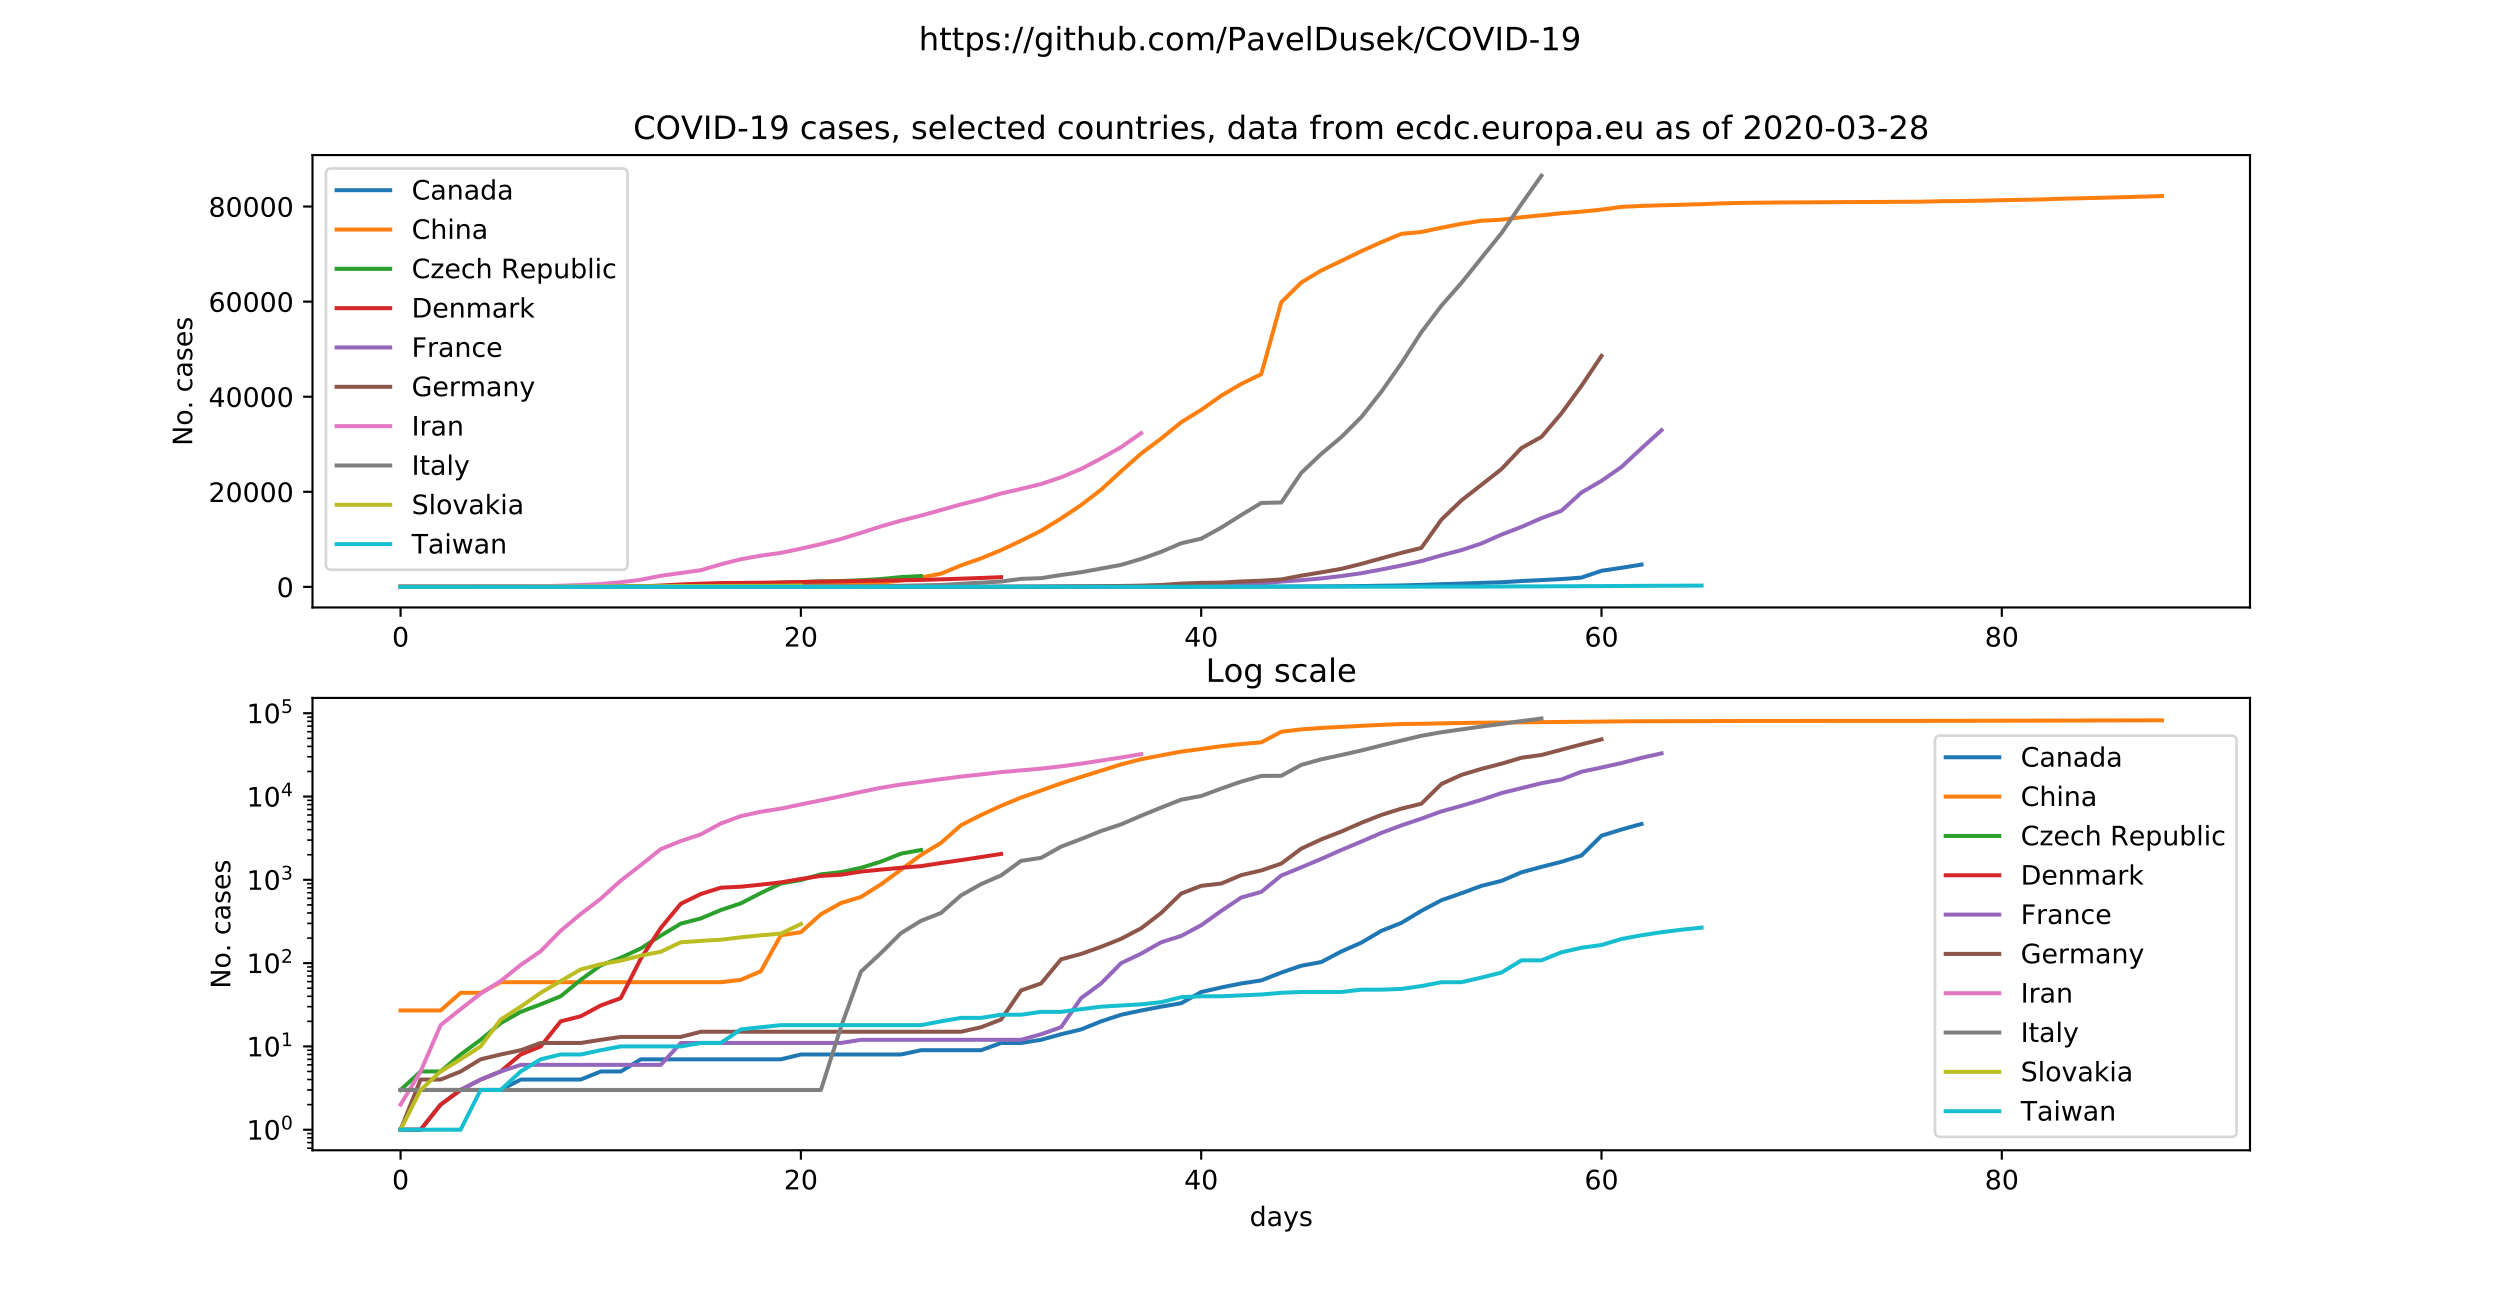 <?xml version="1.0" encoding="utf-8" standalone="no"?>
<!DOCTYPE svg PUBLIC "-//W3C//DTD SVG 1.1//EN"
  "http://www.w3.org/Graphics/SVG/1.1/DTD/svg11.dtd">
<!-- Created with matplotlib (https://matplotlib.org/) -->
<svg height="482.4pt" version="1.1" viewBox="0 0 933.12 482.4" width="933.12pt" xmlns="http://www.w3.org/2000/svg" xmlns:xlink="http://www.w3.org/1999/xlink">
 <defs>
  <style type="text/css">
*{stroke-linecap:butt;stroke-linejoin:round;}
  </style>
 </defs>
 <g id="figure_1">
  <g id="patch_1">
   <path d="M 0 482.4 
L 933.12 482.4 
L 933.12 0 
L 0 0 
z
" style="fill:#ffffff;"/>
  </g>
  <g id="axes_1">
   <g id="patch_2">
    <path d="M 116.64 226.728 
L 839.808 226.728 
L 839.808 57.888 
L 116.64 57.888 
z
" style="fill:#ffffff;"/>
   </g>
   <g id="matplotlib.axis_1">
    <g id="xtick_1">
     <g id="line2d_1">
      <defs>
       <path d="M 0 0 
L 0 3.5 
" id="mf41f337ee4" style="stroke:#000000;stroke-width:0.8;"/>
      </defs>
      <g>
       <use style="stroke:#000000;stroke-width:0.8;" x="149.511" xlink:href="#mf41f337ee4" y="226.728"/>
      </g>
     </g>
     <g id="text_1">
      <!-- 0 -->
      <defs>
       <path d="M 31.781 66.406 
Q 24.172 66.406 20.328 58.906 
Q 16.5 51.422 16.5 36.375 
Q 16.5 21.391 20.328 13.891 
Q 24.172 6.391 31.781 6.391 
Q 39.453 6.391 43.281 13.891 
Q 47.125 21.391 47.125 36.375 
Q 47.125 51.422 43.281 58.906 
Q 39.453 66.406 31.781 66.406 
z
M 31.781 74.219 
Q 44.047 74.219 50.516 64.516 
Q 56.984 54.828 56.984 36.375 
Q 56.984 17.969 50.516 8.266 
Q 44.047 -1.422 31.781 -1.422 
Q 19.531 -1.422 13.062 8.266 
Q 6.594 17.969 6.594 36.375 
Q 6.594 54.828 13.062 64.516 
Q 19.531 74.219 31.781 74.219 
z
" id="DejaVuSans-48"/>
      </defs>
      <g transform="translate(146.33 241.326)scale(0.1 -0.1)">
       <use xlink:href="#DejaVuSans-48"/>
      </g>
     </g>
    </g>
    <g id="xtick_2">
     <g id="line2d_2">
      <g>
       <use style="stroke:#000000;stroke-width:0.8;" x="298.926" xlink:href="#mf41f337ee4" y="226.728"/>
      </g>
     </g>
     <g id="text_2">
      <!-- 20 -->
      <defs>
       <path d="M 19.188 8.297 
L 53.609 8.297 
L 53.609 0 
L 7.328 0 
L 7.328 8.297 
Q 12.938 14.109 22.625 23.891 
Q 32.328 33.688 34.812 36.531 
Q 39.547 41.844 41.422 45.531 
Q 43.312 49.219 43.312 52.781 
Q 43.312 58.594 39.234 62.25 
Q 35.156 65.922 28.609 65.922 
Q 23.969 65.922 18.812 64.312 
Q 13.672 62.703 7.812 59.422 
L 7.812 69.391 
Q 13.766 71.781 18.938 73 
Q 24.125 74.219 28.422 74.219 
Q 39.75 74.219 46.484 68.547 
Q 53.219 62.891 53.219 53.422 
Q 53.219 48.922 51.531 44.891 
Q 49.859 40.875 45.406 35.406 
Q 44.188 33.984 37.641 27.219 
Q 31.109 20.453 19.188 8.297 
z
" id="DejaVuSans-50"/>
      </defs>
      <g transform="translate(292.564 241.326)scale(0.1 -0.1)">
       <use xlink:href="#DejaVuSans-50"/>
       <use x="63.623" xlink:href="#DejaVuSans-48"/>
      </g>
     </g>
    </g>
    <g id="xtick_3">
     <g id="line2d_3">
      <g>
       <use style="stroke:#000000;stroke-width:0.8;" x="448.341" xlink:href="#mf41f337ee4" y="226.728"/>
      </g>
     </g>
     <g id="text_3">
      <!-- 40 -->
      <defs>
       <path d="M 37.797 64.312 
L 12.891 25.391 
L 37.797 25.391 
z
M 35.203 72.906 
L 47.609 72.906 
L 47.609 25.391 
L 58.016 25.391 
L 58.016 17.188 
L 47.609 17.188 
L 47.609 0 
L 37.797 0 
L 37.797 17.188 
L 4.891 17.188 
L 4.891 26.703 
z
" id="DejaVuSans-52"/>
      </defs>
      <g transform="translate(441.979 241.326)scale(0.1 -0.1)">
       <use xlink:href="#DejaVuSans-52"/>
       <use x="63.623" xlink:href="#DejaVuSans-48"/>
      </g>
     </g>
    </g>
    <g id="xtick_4">
     <g id="line2d_4">
      <g>
       <use style="stroke:#000000;stroke-width:0.8;" x="597.756" xlink:href="#mf41f337ee4" y="226.728"/>
      </g>
     </g>
     <g id="text_4">
      <!-- 60 -->
      <defs>
       <path d="M 33.016 40.375 
Q 26.375 40.375 22.484 35.828 
Q 18.609 31.297 18.609 23.391 
Q 18.609 15.531 22.484 10.953 
Q 26.375 6.391 33.016 6.391 
Q 39.656 6.391 43.531 10.953 
Q 47.406 15.531 47.406 23.391 
Q 47.406 31.297 43.531 35.828 
Q 39.656 40.375 33.016 40.375 
z
M 52.594 71.297 
L 52.594 62.312 
Q 48.875 64.062 45.094 64.984 
Q 41.312 65.922 37.594 65.922 
Q 27.828 65.922 22.672 59.328 
Q 17.531 52.734 16.797 39.406 
Q 19.672 43.656 24.016 45.922 
Q 28.375 48.188 33.594 48.188 
Q 44.578 48.188 50.953 41.516 
Q 57.328 34.859 57.328 23.391 
Q 57.328 12.156 50.688 5.359 
Q 44.047 -1.422 33.016 -1.422 
Q 20.359 -1.422 13.672 8.266 
Q 6.984 17.969 6.984 36.375 
Q 6.984 53.656 15.188 63.938 
Q 23.391 74.219 37.203 74.219 
Q 40.922 74.219 44.703 73.484 
Q 48.484 72.75 52.594 71.297 
z
" id="DejaVuSans-54"/>
      </defs>
      <g transform="translate(591.393 241.326)scale(0.1 -0.1)">
       <use xlink:href="#DejaVuSans-54"/>
       <use x="63.623" xlink:href="#DejaVuSans-48"/>
      </g>
     </g>
    </g>
    <g id="xtick_5">
     <g id="line2d_5">
      <g>
       <use style="stroke:#000000;stroke-width:0.8;" x="747.171" xlink:href="#mf41f337ee4" y="226.728"/>
      </g>
     </g>
     <g id="text_5">
      <!-- 80 -->
      <defs>
       <path d="M 31.781 34.625 
Q 24.75 34.625 20.719 30.859 
Q 16.703 27.094 16.703 20.516 
Q 16.703 13.922 20.719 10.156 
Q 24.75 6.391 31.781 6.391 
Q 38.812 6.391 42.859 10.172 
Q 46.922 13.969 46.922 20.516 
Q 46.922 27.094 42.891 30.859 
Q 38.875 34.625 31.781 34.625 
z
M 21.922 38.812 
Q 15.578 40.375 12.031 44.719 
Q 8.5 49.078 8.5 55.328 
Q 8.5 64.062 14.719 69.141 
Q 20.953 74.219 31.781 74.219 
Q 42.672 74.219 48.875 69.141 
Q 55.078 64.062 55.078 55.328 
Q 55.078 49.078 51.531 44.719 
Q 48 40.375 41.703 38.812 
Q 48.828 37.156 52.797 32.312 
Q 56.781 27.484 56.781 20.516 
Q 56.781 9.906 50.312 4.234 
Q 43.844 -1.422 31.781 -1.422 
Q 19.734 -1.422 13.25 4.234 
Q 6.781 9.906 6.781 20.516 
Q 6.781 27.484 10.781 32.312 
Q 14.797 37.156 21.922 38.812 
z
M 18.312 54.391 
Q 18.312 48.734 21.844 45.562 
Q 25.391 42.391 31.781 42.391 
Q 38.141 42.391 41.719 45.562 
Q 45.312 48.734 45.312 54.391 
Q 45.312 60.062 41.719 63.234 
Q 38.141 66.406 31.781 66.406 
Q 25.391 66.406 21.844 63.234 
Q 18.312 60.062 18.312 54.391 
z
" id="DejaVuSans-56"/>
      </defs>
      <g transform="translate(740.808 241.326)scale(0.1 -0.1)">
       <use xlink:href="#DejaVuSans-56"/>
       <use x="63.623" xlink:href="#DejaVuSans-48"/>
      </g>
     </g>
    </g>
   </g>
   <g id="matplotlib.axis_2">
    <g id="ytick_1">
     <g id="line2d_6">
      <defs>
       <path d="M 0 0 
L -3.5 0 
" id="mb71c63ee8f" style="stroke:#000000;stroke-width:0.8;"/>
      </defs>
      <g>
       <use style="stroke:#000000;stroke-width:0.8;" x="116.64" xlink:href="#mb71c63ee8f" y="219.055"/>
      </g>
     </g>
     <g id="text_6">
      <!-- 0 -->
      <g transform="translate(103.278 222.854)scale(0.1 -0.1)">
       <use xlink:href="#DejaVuSans-48"/>
      </g>
     </g>
    </g>
    <g id="ytick_2">
     <g id="line2d_7">
      <g>
       <use style="stroke:#000000;stroke-width:0.8;" x="116.64" xlink:href="#mb71c63ee8f" y="183.565"/>
      </g>
     </g>
     <g id="text_7">
      <!-- 20000 -->
      <g transform="translate(77.828 187.364)scale(0.1 -0.1)">
       <use xlink:href="#DejaVuSans-50"/>
       <use x="63.623" xlink:href="#DejaVuSans-48"/>
       <use x="127.246" xlink:href="#DejaVuSans-48"/>
       <use x="190.869" xlink:href="#DejaVuSans-48"/>
       <use x="254.492" xlink:href="#DejaVuSans-48"/>
      </g>
     </g>
    </g>
    <g id="ytick_3">
     <g id="line2d_8">
      <g>
       <use style="stroke:#000000;stroke-width:0.8;" x="116.64" xlink:href="#mb71c63ee8f" y="148.074"/>
      </g>
     </g>
     <g id="text_8">
      <!-- 40000 -->
      <g transform="translate(77.828 151.874)scale(0.1 -0.1)">
       <use xlink:href="#DejaVuSans-52"/>
       <use x="63.623" xlink:href="#DejaVuSans-48"/>
       <use x="127.246" xlink:href="#DejaVuSans-48"/>
       <use x="190.869" xlink:href="#DejaVuSans-48"/>
       <use x="254.492" xlink:href="#DejaVuSans-48"/>
      </g>
     </g>
    </g>
    <g id="ytick_4">
     <g id="line2d_9">
      <g>
       <use style="stroke:#000000;stroke-width:0.8;" x="116.64" xlink:href="#mb71c63ee8f" y="112.584"/>
      </g>
     </g>
     <g id="text_9">
      <!-- 60000 -->
      <g transform="translate(77.828 116.383)scale(0.1 -0.1)">
       <use xlink:href="#DejaVuSans-54"/>
       <use x="63.623" xlink:href="#DejaVuSans-48"/>
       <use x="127.246" xlink:href="#DejaVuSans-48"/>
       <use x="190.869" xlink:href="#DejaVuSans-48"/>
       <use x="254.492" xlink:href="#DejaVuSans-48"/>
      </g>
     </g>
    </g>
    <g id="ytick_5">
     <g id="line2d_10">
      <g>
       <use style="stroke:#000000;stroke-width:0.8;" x="116.64" xlink:href="#mb71c63ee8f" y="77.093"/>
      </g>
     </g>
     <g id="text_10">
      <!-- 80000 -->
      <g transform="translate(77.828 80.893)scale(0.1 -0.1)">
       <use xlink:href="#DejaVuSans-56"/>
       <use x="63.623" xlink:href="#DejaVuSans-48"/>
       <use x="127.246" xlink:href="#DejaVuSans-48"/>
       <use x="190.869" xlink:href="#DejaVuSans-48"/>
       <use x="254.492" xlink:href="#DejaVuSans-48"/>
      </g>
     </g>
    </g>
    <g id="text_11">
     <!-- No. cases -->
     <defs>
      <path d="M 9.812 72.906 
L 23.094 72.906 
L 55.422 11.922 
L 55.422 72.906 
L 64.984 72.906 
L 64.984 0 
L 51.703 0 
L 19.391 60.984 
L 19.391 0 
L 9.812 0 
z
" id="DejaVuSans-78"/>
      <path d="M 30.609 48.391 
Q 23.391 48.391 19.188 42.75 
Q 14.984 37.109 14.984 27.297 
Q 14.984 17.484 19.156 11.844 
Q 23.344 6.203 30.609 6.203 
Q 37.797 6.203 41.984 11.859 
Q 46.188 17.531 46.188 27.297 
Q 46.188 37.016 41.984 42.703 
Q 37.797 48.391 30.609 48.391 
z
M 30.609 56 
Q 42.328 56 49.016 48.375 
Q 55.719 40.766 55.719 27.297 
Q 55.719 13.875 49.016 6.219 
Q 42.328 -1.422 30.609 -1.422 
Q 18.844 -1.422 12.172 6.219 
Q 5.516 13.875 5.516 27.297 
Q 5.516 40.766 12.172 48.375 
Q 18.844 56 30.609 56 
z
" id="DejaVuSans-111"/>
      <path d="M 10.688 12.406 
L 21 12.406 
L 21 0 
L 10.688 0 
z
" id="DejaVuSans-46"/>
      <path id="DejaVuSans-32"/>
      <path d="M 48.781 52.594 
L 48.781 44.188 
Q 44.969 46.297 41.141 47.344 
Q 37.312 48.391 33.406 48.391 
Q 24.656 48.391 19.812 42.844 
Q 14.984 37.312 14.984 27.297 
Q 14.984 17.281 19.812 11.734 
Q 24.656 6.203 33.406 6.203 
Q 37.312 6.203 41.141 7.25 
Q 44.969 8.297 48.781 10.406 
L 48.781 2.094 
Q 45.016 0.344 40.984 -0.531 
Q 36.969 -1.422 32.422 -1.422 
Q 20.062 -1.422 12.781 6.344 
Q 5.516 14.109 5.516 27.297 
Q 5.516 40.672 12.859 48.328 
Q 20.219 56 33.016 56 
Q 37.156 56 41.109 55.141 
Q 45.062 54.297 48.781 52.594 
z
" id="DejaVuSans-99"/>
      <path d="M 34.281 27.484 
Q 23.391 27.484 19.188 25 
Q 14.984 22.516 14.984 16.5 
Q 14.984 11.719 18.141 8.906 
Q 21.297 6.109 26.703 6.109 
Q 34.188 6.109 38.703 11.406 
Q 43.219 16.703 43.219 25.484 
L 43.219 27.484 
z
M 52.203 31.203 
L 52.203 0 
L 43.219 0 
L 43.219 8.297 
Q 40.141 3.328 35.547 0.953 
Q 30.953 -1.422 24.312 -1.422 
Q 15.922 -1.422 10.953 3.297 
Q 6 8.016 6 15.922 
Q 6 25.141 12.172 29.828 
Q 18.359 34.516 30.609 34.516 
L 43.219 34.516 
L 43.219 35.406 
Q 43.219 41.609 39.141 45 
Q 35.062 48.391 27.688 48.391 
Q 23 48.391 18.547 47.266 
Q 14.109 46.141 10.016 43.891 
L 10.016 52.203 
Q 14.938 54.109 19.578 55.047 
Q 24.219 56 28.609 56 
Q 40.484 56 46.344 49.844 
Q 52.203 43.703 52.203 31.203 
z
" id="DejaVuSans-97"/>
      <path d="M 44.281 53.078 
L 44.281 44.578 
Q 40.484 46.531 36.375 47.5 
Q 32.281 48.484 27.875 48.484 
Q 21.188 48.484 17.844 46.438 
Q 14.5 44.391 14.5 40.281 
Q 14.5 37.156 16.891 35.375 
Q 19.281 33.594 26.516 31.984 
L 29.594 31.297 
Q 39.156 29.25 43.188 25.516 
Q 47.219 21.781 47.219 15.094 
Q 47.219 7.469 41.188 3.016 
Q 35.156 -1.422 24.609 -1.422 
Q 20.219 -1.422 15.453 -0.562 
Q 10.688 0.297 5.422 2 
L 5.422 11.281 
Q 10.406 8.688 15.234 7.391 
Q 20.062 6.109 24.812 6.109 
Q 31.156 6.109 34.562 8.281 
Q 37.984 10.453 37.984 14.406 
Q 37.984 18.062 35.516 20.016 
Q 33.062 21.969 24.703 23.781 
L 21.578 24.516 
Q 13.234 26.266 9.516 29.906 
Q 5.812 33.547 5.812 39.891 
Q 5.812 47.609 11.281 51.797 
Q 16.75 56 26.812 56 
Q 31.781 56 36.172 55.266 
Q 40.578 54.547 44.281 53.078 
z
" id="DejaVuSans-115"/>
      <path d="M 56.203 29.594 
L 56.203 25.203 
L 14.891 25.203 
Q 15.484 15.922 20.484 11.062 
Q 25.484 6.203 34.422 6.203 
Q 39.594 6.203 44.453 7.469 
Q 49.312 8.734 54.109 11.281 
L 54.109 2.781 
Q 49.266 0.734 44.188 -0.344 
Q 39.109 -1.422 33.891 -1.422 
Q 20.797 -1.422 13.156 6.188 
Q 5.516 13.812 5.516 26.812 
Q 5.516 40.234 12.766 48.109 
Q 20.016 56 32.328 56 
Q 43.359 56 49.781 48.891 
Q 56.203 41.797 56.203 29.594 
z
M 47.219 32.234 
Q 47.125 39.594 43.094 43.984 
Q 39.062 48.391 32.422 48.391 
Q 24.906 48.391 20.391 44.141 
Q 15.875 39.891 15.188 32.172 
z
" id="DejaVuSans-101"/>
     </defs>
     <g transform="translate(71.748 166.385)rotate(-90)scale(0.1 -0.1)">
      <use xlink:href="#DejaVuSans-78"/>
      <use x="74.805" xlink:href="#DejaVuSans-111"/>
      <use x="135.971" xlink:href="#DejaVuSans-46"/>
      <use x="167.758" xlink:href="#DejaVuSans-32"/>
      <use x="199.545" xlink:href="#DejaVuSans-99"/>
      <use x="254.525" xlink:href="#DejaVuSans-97"/>
      <use x="315.805" xlink:href="#DejaVuSans-115"/>
      <use x="367.904" xlink:href="#DejaVuSans-101"/>
      <use x="429.428" xlink:href="#DejaVuSans-115"/>
     </g>
    </g>
   </g>
   <g id="line2d_11">
    <path clip-path="url(#p59595b1ada)" d="M 149.511 219.053 
L 156.982 219.053 
L 164.453 219.052 
L 171.924 219.05 
L 179.394 219.05 
L 186.865 219.05 
L 194.336 219.048 
L 201.806 219.048 
L 209.277 219.048 
L 216.748 219.048 
L 224.219 219.046 
L 231.689 219.046 
L 239.16 219.043 
L 246.631 219.043 
L 254.102 219.043 
L 261.572 219.043 
L 269.043 219.043 
L 276.514 219.043 
L 283.985 219.043 
L 291.455 219.043 
L 298.926 219.041 
L 306.397 219.041 
L 313.868 219.041 
L 321.338 219.041 
L 328.809 219.041 
L 336.28 219.041 
L 343.751 219.039 
L 351.221 219.039 
L 358.692 219.039 
L 366.163 219.039 
L 373.634 219.036 
L 381.104 219.036 
L 388.575 219.034 
L 396.046 219.03 
L 403.517 219.027 
L 410.987 219.02 
L 418.458 219.013 
L 425.929 219.007 
L 433.4 219.002 
L 440.87 218.997 
L 448.341 218.975 
L 455.812 218.965 
L 463.283 218.954 
L 470.753 218.945 
L 478.224 218.919 
L 485.695 218.89 
L 493.165 218.872 
L 500.636 218.81 
L 508.107 218.743 
L 515.578 218.622 
L 523.048 218.516 
L 530.519 218.303 
L 537.99 218.046 
L 545.461 217.831 
L 552.931 217.554 
L 560.402 217.332 
L 567.873 216.871 
L 575.344 216.518 
L 582.814 216.134 
L 590.285 215.579 
L 597.756 213.048 
L 605.227 211.925 
L 612.697 210.734 
" style="fill:none;stroke:#1f77b4;stroke-linecap:square;stroke-width:1.5;"/>
   </g>
   <g id="line2d_12">
    <path clip-path="url(#p59595b1ada)" d="M 149.511 219.007 
L 156.982 219.007 
L 164.453 219.007 
L 171.924 218.977 
L 179.394 218.977 
L 186.865 218.951 
L 194.336 218.951 
L 201.806 218.951 
L 209.277 218.951 
L 216.748 218.951 
L 224.219 218.951 
L 231.689 218.951 
L 239.16 218.951 
L 246.631 218.951 
L 254.102 218.951 
L 261.572 218.951 
L 269.043 218.951 
L 276.514 218.943 
L 283.985 218.913 
L 291.455 218.672 
L 298.926 218.638 
L 306.397 218.37 
L 313.868 218.122 
L 321.338 217.95 
L 328.809 217.49 
L 336.28 216.708 
L 343.751 215.527 
L 351.221 214.131 
L 358.692 211.02 
L 366.163 208.419 
L 373.634 205.331 
L 381.104 201.818 
L 388.575 198.1 
L 396.046 193.504 
L 403.517 188.514 
L 410.987 182.77 
L 418.458 175.899 
L 425.929 169.285 
L 433.4 163.678 
L 440.87 157.612 
L 448.341 152.986 
L 455.812 147.709 
L 463.283 143.29 
L 470.753 139.691 
L 478.224 112.823 
L 485.695 105.448 
L 493.165 100.945 
L 500.636 97.383 
L 508.107 93.742 
L 515.578 90.388 
L 523.048 87.283 
L 530.519 86.584 
L 537.99 85.002 
L 545.461 83.537 
L 552.931 82.389 
L 560.402 82.002 
L 567.873 81.088 
L 575.344 80.36 
L 582.814 79.581 
L 590.285 78.997 
L 597.756 78.238 
L 605.227 77.219 
L 612.697 76.856 
L 620.168 76.63 
L 627.639 76.419 
L 635.11 76.211 
L 642.58 75.91 
L 650.051 75.731 
L 657.522 75.649 
L 664.993 75.569 
L 672.463 75.534 
L 679.934 75.482 
L 687.405 75.44 
L 694.876 75.401 
L 702.346 75.367 
L 709.817 75.328 
L 717.288 75.283 
L 724.759 75.088 
L 732.229 75.03 
L 739.7 74.897 
L 747.171 74.721 
L 754.642 74.581 
L 762.112 74.433 
L 769.583 74.167 
L 777.054 73.992 
L 784.524 73.816 
L 791.995 73.601 
L 799.466 73.404 
L 806.937 73.166 
" style="fill:none;stroke:#ff7f0e;stroke-linecap:square;stroke-width:1.5;"/>
   </g>
   <g id="line2d_13">
    <path clip-path="url(#p59595b1ada)" d="M 149.511 219.05 
L 156.982 219.046 
L 164.453 219.046 
L 171.924 219.041 
L 179.394 219.034 
L 186.865 219.022 
L 194.336 219.009 
L 201.806 218.998 
L 209.277 218.984 
L 216.748 218.943 
L 224.219 218.888 
L 231.689 218.849 
L 239.16 218.789 
L 246.631 218.675 
L 254.102 218.526 
L 261.572 218.445 
L 269.043 218.285 
L 276.514 218.129 
L 283.985 217.824 
L 291.455 217.451 
L 298.926 217.29 
L 306.397 216.988 
L 313.868 216.862 
L 321.338 216.582 
L 328.809 216.12 
L 336.28 215.396 
L 343.751 215.011 
" style="fill:none;stroke:#2ca02c;stroke-linecap:square;stroke-width:1.5;"/>
   </g>
   <g id="line2d_14">
    <path clip-path="url(#p59595b1ada)" d="M 149.511 219.053 
L 156.982 219.053 
L 164.453 219.052 
L 171.924 219.05 
L 179.394 219.048 
L 186.865 219.046 
L 194.336 219.041 
L 201.806 219.037 
L 209.277 219.02 
L 216.748 219.014 
L 224.219 219 
L 231.689 218.988 
L 239.16 218.855 
L 246.631 218.587 
L 254.102 218.14 
L 261.572 217.856 
L 269.043 217.629 
L 276.514 217.588 
L 283.985 217.503 
L 291.455 217.401 
L 298.926 217.238 
L 306.397 217.077 
L 313.868 217.013 
L 321.338 216.828 
L 328.809 216.702 
L 336.28 216.58 
L 343.751 216.464 
L 351.221 216.232 
L 358.692 215.996 
L 366.163 215.724 
L 373.634 215.425 
" style="fill:none;stroke:#d62728;stroke-linecap:square;stroke-width:1.5;"/>
   </g>
   <g id="line2d_15">
    <path clip-path="url(#p59595b1ada)" d="M 149.511 219.05 
L 156.982 219.05 
L 164.453 219.05 
L 171.924 219.05 
L 179.394 219.048 
L 186.865 219.046 
L 194.336 219.045 
L 201.806 219.045 
L 209.277 219.045 
L 216.748 219.045 
L 224.219 219.045 
L 231.689 219.045 
L 239.16 219.045 
L 246.631 219.045 
L 254.102 219.036 
L 261.572 219.036 
L 269.043 219.036 
L 276.514 219.036 
L 283.985 219.036 
L 291.455 219.036 
L 298.926 219.036 
L 306.397 219.036 
L 313.868 219.036 
L 321.338 219.034 
L 328.809 219.034 
L 336.28 219.034 
L 343.751 219.034 
L 351.221 219.034 
L 358.692 219.034 
L 366.163 219.034 
L 373.634 219.034 
L 381.104 219.034 
L 388.575 219.03 
L 396.046 219.025 
L 403.517 218.988 
L 410.987 218.954 
L 418.458 218.878 
L 425.929 218.825 
L 433.4 218.739 
L 440.87 218.679 
L 448.341 218.549 
L 455.812 218.305 
L 463.283 217.967 
L 470.753 217.785 
L 478.224 217.057 
L 485.695 216.55 
L 493.165 215.889 
L 500.636 215.008 
L 508.107 213.952 
L 515.578 212.559 
L 523.048 211.072 
L 530.519 209.432 
L 537.99 207.285 
L 545.461 205.338 
L 552.931 202.847 
L 560.402 199.544 
L 567.873 196.675 
L 575.344 193.397 
L 582.814 190.631 
L 590.285 183.82 
L 597.756 179.48 
L 605.227 174.279 
L 612.697 167.319 
L 620.168 160.56 
" style="fill:none;stroke:#9467bd;stroke-linecap:square;stroke-width:1.5;"/>
   </g>
   <g id="line2d_16">
    <path clip-path="url(#p59595b1ada)" d="M 149.511 219.053 
L 156.982 219.048 
L 164.453 219.048 
L 171.924 219.046 
L 179.394 219.043 
L 186.865 219.041 
L 194.336 219.039 
L 201.806 219.036 
L 209.277 219.036 
L 216.748 219.036 
L 224.219 219.034 
L 231.689 219.032 
L 239.16 219.032 
L 246.631 219.032 
L 254.102 219.032 
L 261.572 219.029 
L 269.043 219.029 
L 276.514 219.029 
L 283.985 219.029 
L 291.455 219.029 
L 298.926 219.029 
L 306.397 219.029 
L 313.868 219.029 
L 321.338 219.029 
L 328.809 219.029 
L 336.28 219.029 
L 343.751 219.029 
L 351.221 219.029 
L 358.692 219.029 
L 366.163 219.025 
L 373.634 219.018 
L 381.104 218.972 
L 388.575 218.954 
L 396.046 218.858 
L 403.517 218.826 
L 410.987 218.777 
L 418.458 218.707 
L 425.929 218.59 
L 433.4 218.345 
L 440.87 217.841 
L 448.341 217.552 
L 455.812 217.455 
L 463.283 217.034 
L 470.753 216.755 
L 478.224 216.275 
L 485.695 214.851 
L 493.165 213.622 
L 500.636 212.321 
L 508.107 210.47 
L 515.578 208.387 
L 523.048 206.357 
L 530.519 204.508 
L 537.99 193.967 
L 545.461 186.782 
L 552.931 180.969 
L 560.402 175.093 
L 567.873 167.218 
L 575.344 163.062 
L 582.814 154.271 
L 590.285 144.014 
L 597.756 132.845 
" style="fill:none;stroke:#8c564b;stroke-linecap:square;stroke-width:1.5;"/>
   </g>
   <g id="line2d_17">
    <path clip-path="url(#p59595b1ada)" d="M 149.511 219.052 
L 156.982 219.046 
L 164.453 219.023 
L 171.924 219.006 
L 179.394 218.979 
L 186.865 218.947 
L 194.336 218.887 
L 201.806 218.809 
L 209.277 218.62 
L 216.748 218.367 
L 224.219 218.003 
L 231.689 217.32 
L 239.16 216.392 
L 246.631 214.91 
L 254.102 213.87 
L 261.572 212.821 
L 269.043 210.632 
L 276.514 208.722 
L 283.985 207.404 
L 291.455 206.348 
L 298.926 204.785 
L 306.397 203.085 
L 313.868 201.177 
L 321.338 198.89 
L 328.809 196.467 
L 336.28 194.322 
L 343.751 192.453 
L 351.221 190.363 
L 358.692 188.248 
L 366.163 186.392 
L 373.634 184.197 
L 381.104 182.482 
L 388.575 180.658 
L 396.046 178.154 
L 403.517 175.028 
L 410.987 171.113 
L 418.458 166.874 
L 425.929 161.681 
" style="fill:none;stroke:#e377c2;stroke-linecap:square;stroke-width:1.5;"/>
   </g>
   <g id="line2d_18">
    <path clip-path="url(#p59595b1ada)" d="M 149.511 219.05 
L 156.982 219.05 
L 164.453 219.05 
L 171.924 219.05 
L 179.394 219.05 
L 186.865 219.05 
L 194.336 219.05 
L 201.806 219.05 
L 209.277 219.05 
L 216.748 219.05 
L 224.219 219.05 
L 231.689 219.05 
L 239.16 219.05 
L 246.631 219.05 
L 254.102 219.05 
L 261.572 219.05 
L 269.043 219.05 
L 276.514 219.05 
L 283.985 219.05 
L 291.455 219.05 
L 298.926 219.05 
L 306.397 219.05 
L 313.868 219.025 
L 321.338 218.915 
L 328.809 218.821 
L 336.28 218.649 
L 343.751 218.484 
L 351.221 218.345 
L 358.692 217.902 
L 366.163 217.479 
L 373.634 217.054 
L 381.104 216.058 
L 388.575 215.799 
L 396.046 214.615 
L 403.517 213.574 
L 410.987 212.209 
L 418.458 210.829 
L 425.929 208.616 
L 433.4 205.968 
L 440.87 202.779 
L 448.341 201.046 
L 455.812 196.941 
L 463.283 192.237 
L 470.753 187.717 
L 478.224 187.557 
L 485.695 176.502 
L 493.165 169.404 
L 500.636 163.147 
L 508.107 155.682 
L 515.578 146.238 
L 523.048 135.615 
L 530.519 123.98 
L 537.99 114.113 
L 545.461 105.615 
L 552.931 96.301 
L 560.402 87.056 
L 567.873 76.137 
L 575.344 65.563 
" style="fill:none;stroke:#7f7f7f;stroke-linecap:square;stroke-width:1.5;"/>
   </g>
   <g id="line2d_19">
    <path clip-path="url(#p59595b1ada)" d="M 149.511 219.053 
L 156.982 219.05 
L 164.453 219.046 
L 171.924 219.043 
L 179.394 219.037 
L 186.865 219.018 
L 194.336 219.002 
L 201.806 218.977 
L 209.277 218.947 
L 216.748 218.906 
L 224.219 218.883 
L 231.689 218.865 
L 239.16 218.837 
L 246.631 218.812 
L 254.102 218.739 
L 261.572 218.727 
L 269.043 218.716 
L 276.514 218.693 
L 283.985 218.672 
L 291.455 218.654 
L 298.926 218.532 
" style="fill:none;stroke:#bcbd22;stroke-linecap:square;stroke-width:1.5;"/>
   </g>
   <g id="line2d_20">
    <path clip-path="url(#p59595b1ada)" d="M 149.511 219.053 
L 156.982 219.053 
L 164.453 219.053 
L 171.924 219.053 
L 179.394 219.05 
L 186.865 219.05 
L 194.336 219.046 
L 201.806 219.043 
L 209.277 219.041 
L 216.748 219.041 
L 224.219 219.039 
L 231.689 219.037 
L 239.16 219.037 
L 246.631 219.037 
L 254.102 219.037 
L 261.572 219.036 
L 269.043 219.036 
L 276.514 219.027 
L 283.985 219.025 
L 291.455 219.023 
L 298.926 219.023 
L 306.397 219.023 
L 313.868 219.023 
L 321.338 219.023 
L 328.809 219.023 
L 336.28 219.023 
L 343.751 219.023 
L 351.221 219.02 
L 358.692 219.016 
L 366.163 219.016 
L 373.634 219.013 
L 381.104 219.013 
L 388.575 219.009 
L 396.046 219.009 
L 403.517 219.006 
L 410.987 219.002 
L 418.458 219 
L 425.929 218.998 
L 433.4 218.995 
L 440.87 218.986 
L 448.341 218.984 
L 455.812 218.984 
L 463.283 218.982 
L 470.753 218.981 
L 478.224 218.977 
L 485.695 218.975 
L 493.165 218.975 
L 500.636 218.975 
L 508.107 218.97 
L 515.578 218.97 
L 523.048 218.968 
L 530.519 218.961 
L 537.99 218.951 
L 545.461 218.951 
L 552.931 218.936 
L 560.402 218.919 
L 567.873 218.864 
L 575.344 218.864 
L 582.814 218.816 
L 590.285 218.784 
L 597.756 218.762 
L 605.227 218.709 
L 612.697 218.672 
L 620.168 218.638 
L 627.639 218.608 
L 635.11 218.581 
" style="fill:none;stroke:#17becf;stroke-linecap:square;stroke-width:1.5;"/>
   </g>
   <g id="patch_3">
    <path d="M 116.64 226.728 
L 116.64 57.888 
" style="fill:none;stroke:#000000;stroke-linecap:square;stroke-linejoin:miter;stroke-width:0.8;"/>
   </g>
   <g id="patch_4">
    <path d="M 839.808 226.728 
L 839.808 57.888 
" style="fill:none;stroke:#000000;stroke-linecap:square;stroke-linejoin:miter;stroke-width:0.8;"/>
   </g>
   <g id="patch_5">
    <path d="M 116.64 226.728 
L 839.808 226.728 
" style="fill:none;stroke:#000000;stroke-linecap:square;stroke-linejoin:miter;stroke-width:0.8;"/>
   </g>
   <g id="patch_6">
    <path d="M 116.64 57.888 
L 839.808 57.888 
" style="fill:none;stroke:#000000;stroke-linecap:square;stroke-linejoin:miter;stroke-width:0.8;"/>
   </g>
   <g id="text_12">
    <!-- COVID-19 cases, selected countries, data from ecdc.europa.eu as of 2020-03-28 -->
    <defs>
     <path d="M 64.406 67.281 
L 64.406 56.891 
Q 59.422 61.531 53.781 63.812 
Q 48.141 66.109 41.797 66.109 
Q 29.297 66.109 22.656 58.469 
Q 16.016 50.828 16.016 36.375 
Q 16.016 21.969 22.656 14.328 
Q 29.297 6.688 41.797 6.688 
Q 48.141 6.688 53.781 8.984 
Q 59.422 11.281 64.406 15.922 
L 64.406 5.609 
Q 59.234 2.094 53.438 0.328 
Q 47.656 -1.422 41.219 -1.422 
Q 24.656 -1.422 15.125 8.703 
Q 5.609 18.844 5.609 36.375 
Q 5.609 53.953 15.125 64.078 
Q 24.656 74.219 41.219 74.219 
Q 47.75 74.219 53.531 72.484 
Q 59.328 70.75 64.406 67.281 
z
" id="DejaVuSans-67"/>
     <path d="M 39.406 66.219 
Q 28.656 66.219 22.328 58.203 
Q 16.016 50.203 16.016 36.375 
Q 16.016 22.609 22.328 14.594 
Q 28.656 6.594 39.406 6.594 
Q 50.141 6.594 56.422 14.594 
Q 62.703 22.609 62.703 36.375 
Q 62.703 50.203 56.422 58.203 
Q 50.141 66.219 39.406 66.219 
z
M 39.406 74.219 
Q 54.734 74.219 63.906 63.938 
Q 73.094 53.656 73.094 36.375 
Q 73.094 19.141 63.906 8.859 
Q 54.734 -1.422 39.406 -1.422 
Q 24.031 -1.422 14.812 8.828 
Q 5.609 19.094 5.609 36.375 
Q 5.609 53.656 14.812 63.938 
Q 24.031 74.219 39.406 74.219 
z
" id="DejaVuSans-79"/>
     <path d="M 28.609 0 
L 0.781 72.906 
L 11.078 72.906 
L 34.188 11.531 
L 57.328 72.906 
L 67.578 72.906 
L 39.797 0 
z
" id="DejaVuSans-86"/>
     <path d="M 9.812 72.906 
L 19.672 72.906 
L 19.672 0 
L 9.812 0 
z
" id="DejaVuSans-73"/>
     <path d="M 19.672 64.797 
L 19.672 8.109 
L 31.594 8.109 
Q 46.688 8.109 53.688 14.938 
Q 60.688 21.781 60.688 36.531 
Q 60.688 51.172 53.688 57.984 
Q 46.688 64.797 31.594 64.797 
z
M 9.812 72.906 
L 30.078 72.906 
Q 51.266 72.906 61.172 64.094 
Q 71.094 55.281 71.094 36.531 
Q 71.094 17.672 61.125 8.828 
Q 51.172 0 30.078 0 
L 9.812 0 
z
" id="DejaVuSans-68"/>
     <path d="M 4.891 31.391 
L 31.203 31.391 
L 31.203 23.391 
L 4.891 23.391 
z
" id="DejaVuSans-45"/>
     <path d="M 12.406 8.297 
L 28.516 8.297 
L 28.516 63.922 
L 10.984 60.406 
L 10.984 69.391 
L 28.422 72.906 
L 38.281 72.906 
L 38.281 8.297 
L 54.391 8.297 
L 54.391 0 
L 12.406 0 
z
" id="DejaVuSans-49"/>
     <path d="M 10.984 1.516 
L 10.984 10.5 
Q 14.703 8.734 18.5 7.812 
Q 22.312 6.891 25.984 6.891 
Q 35.75 6.891 40.891 13.453 
Q 46.047 20.016 46.781 33.406 
Q 43.953 29.203 39.594 26.953 
Q 35.25 24.703 29.984 24.703 
Q 19.047 24.703 12.672 31.312 
Q 6.297 37.938 6.297 49.422 
Q 6.297 60.641 12.938 67.422 
Q 19.578 74.219 30.609 74.219 
Q 43.266 74.219 49.922 64.516 
Q 56.594 54.828 56.594 36.375 
Q 56.594 19.141 48.406 8.859 
Q 40.234 -1.422 26.422 -1.422 
Q 22.703 -1.422 18.891 -0.688 
Q 15.094 0.047 10.984 1.516 
z
M 30.609 32.422 
Q 37.25 32.422 41.125 36.953 
Q 45.016 41.5 45.016 49.422 
Q 45.016 57.281 41.125 61.844 
Q 37.25 66.406 30.609 66.406 
Q 23.969 66.406 20.094 61.844 
Q 16.219 57.281 16.219 49.422 
Q 16.219 41.5 20.094 36.953 
Q 23.969 32.422 30.609 32.422 
z
" id="DejaVuSans-57"/>
     <path d="M 11.719 12.406 
L 22.016 12.406 
L 22.016 4 
L 14.016 -11.625 
L 7.719 -11.625 
L 11.719 4 
z
" id="DejaVuSans-44"/>
     <path d="M 9.422 75.984 
L 18.406 75.984 
L 18.406 0 
L 9.422 0 
z
" id="DejaVuSans-108"/>
     <path d="M 18.312 70.219 
L 18.312 54.688 
L 36.812 54.688 
L 36.812 47.703 
L 18.312 47.703 
L 18.312 18.016 
Q 18.312 11.328 20.141 9.422 
Q 21.969 7.516 27.594 7.516 
L 36.812 7.516 
L 36.812 0 
L 27.594 0 
Q 17.188 0 13.234 3.875 
Q 9.281 7.766 9.281 18.016 
L 9.281 47.703 
L 2.688 47.703 
L 2.688 54.688 
L 9.281 54.688 
L 9.281 70.219 
z
" id="DejaVuSans-116"/>
     <path d="M 45.406 46.391 
L 45.406 75.984 
L 54.391 75.984 
L 54.391 0 
L 45.406 0 
L 45.406 8.203 
Q 42.578 3.328 38.25 0.953 
Q 33.938 -1.422 27.875 -1.422 
Q 17.969 -1.422 11.734 6.484 
Q 5.516 14.406 5.516 27.297 
Q 5.516 40.188 11.734 48.094 
Q 17.969 56 27.875 56 
Q 33.938 56 38.25 53.625 
Q 42.578 51.266 45.406 46.391 
z
M 14.797 27.297 
Q 14.797 17.391 18.875 11.75 
Q 22.953 6.109 30.078 6.109 
Q 37.203 6.109 41.297 11.75 
Q 45.406 17.391 45.406 27.297 
Q 45.406 37.203 41.297 42.844 
Q 37.203 48.484 30.078 48.484 
Q 22.953 48.484 18.875 42.844 
Q 14.797 37.203 14.797 27.297 
z
" id="DejaVuSans-100"/>
     <path d="M 8.5 21.578 
L 8.5 54.688 
L 17.484 54.688 
L 17.484 21.922 
Q 17.484 14.156 20.5 10.266 
Q 23.531 6.391 29.594 6.391 
Q 36.859 6.391 41.078 11.031 
Q 45.312 15.672 45.312 23.688 
L 45.312 54.688 
L 54.297 54.688 
L 54.297 0 
L 45.312 0 
L 45.312 8.406 
Q 42.047 3.422 37.719 1 
Q 33.406 -1.422 27.688 -1.422 
Q 18.266 -1.422 13.375 4.438 
Q 8.5 10.297 8.5 21.578 
z
M 31.109 56 
z
" id="DejaVuSans-117"/>
     <path d="M 54.891 33.016 
L 54.891 0 
L 45.906 0 
L 45.906 32.719 
Q 45.906 40.484 42.875 44.328 
Q 39.844 48.188 33.797 48.188 
Q 26.516 48.188 22.312 43.547 
Q 18.109 38.922 18.109 30.906 
L 18.109 0 
L 9.078 0 
L 9.078 54.688 
L 18.109 54.688 
L 18.109 46.188 
Q 21.344 51.125 25.703 53.562 
Q 30.078 56 35.797 56 
Q 45.219 56 50.047 50.172 
Q 54.891 44.344 54.891 33.016 
z
" id="DejaVuSans-110"/>
     <path d="M 41.109 46.297 
Q 39.594 47.172 37.812 47.578 
Q 36.031 48 33.891 48 
Q 26.266 48 22.188 43.047 
Q 18.109 38.094 18.109 28.812 
L 18.109 0 
L 9.078 0 
L 9.078 54.688 
L 18.109 54.688 
L 18.109 46.188 
Q 20.953 51.172 25.484 53.578 
Q 30.031 56 36.531 56 
Q 37.453 56 38.578 55.875 
Q 39.703 55.766 41.062 55.516 
z
" id="DejaVuSans-114"/>
     <path d="M 9.422 54.688 
L 18.406 54.688 
L 18.406 0 
L 9.422 0 
z
M 9.422 75.984 
L 18.406 75.984 
L 18.406 64.594 
L 9.422 64.594 
z
" id="DejaVuSans-105"/>
     <path d="M 37.109 75.984 
L 37.109 68.5 
L 28.516 68.5 
Q 23.688 68.5 21.797 66.547 
Q 19.922 64.594 19.922 59.516 
L 19.922 54.688 
L 34.719 54.688 
L 34.719 47.703 
L 19.922 47.703 
L 19.922 0 
L 10.891 0 
L 10.891 47.703 
L 2.297 47.703 
L 2.297 54.688 
L 10.891 54.688 
L 10.891 58.5 
Q 10.891 67.625 15.141 71.797 
Q 19.391 75.984 28.609 75.984 
z
" id="DejaVuSans-102"/>
     <path d="M 52 44.188 
Q 55.375 50.25 60.062 53.125 
Q 64.75 56 71.094 56 
Q 79.641 56 84.281 50.016 
Q 88.922 44.047 88.922 33.016 
L 88.922 0 
L 79.891 0 
L 79.891 32.719 
Q 79.891 40.578 77.094 44.375 
Q 74.312 48.188 68.609 48.188 
Q 61.625 48.188 57.562 43.547 
Q 53.516 38.922 53.516 30.906 
L 53.516 0 
L 44.484 0 
L 44.484 32.719 
Q 44.484 40.625 41.703 44.406 
Q 38.922 48.188 33.109 48.188 
Q 26.219 48.188 22.156 43.531 
Q 18.109 38.875 18.109 30.906 
L 18.109 0 
L 9.078 0 
L 9.078 54.688 
L 18.109 54.688 
L 18.109 46.188 
Q 21.188 51.219 25.484 53.609 
Q 29.781 56 35.688 56 
Q 41.656 56 45.828 52.969 
Q 50 49.953 52 44.188 
z
" id="DejaVuSans-109"/>
     <path d="M 18.109 8.203 
L 18.109 -20.797 
L 9.078 -20.797 
L 9.078 54.688 
L 18.109 54.688 
L 18.109 46.391 
Q 20.953 51.266 25.266 53.625 
Q 29.594 56 35.594 56 
Q 45.562 56 51.781 48.094 
Q 58.016 40.188 58.016 27.297 
Q 58.016 14.406 51.781 6.484 
Q 45.562 -1.422 35.594 -1.422 
Q 29.594 -1.422 25.266 0.953 
Q 20.953 3.328 18.109 8.203 
z
M 48.688 27.297 
Q 48.688 37.203 44.609 42.844 
Q 40.531 48.484 33.406 48.484 
Q 26.266 48.484 22.188 42.844 
Q 18.109 37.203 18.109 27.297 
Q 18.109 17.391 22.188 11.75 
Q 26.266 6.109 33.406 6.109 
Q 40.531 6.109 44.609 11.75 
Q 48.688 17.391 48.688 27.297 
z
" id="DejaVuSans-112"/>
     <path d="M 40.578 39.312 
Q 47.656 37.797 51.625 33 
Q 55.609 28.219 55.609 21.188 
Q 55.609 10.406 48.188 4.484 
Q 40.766 -1.422 27.094 -1.422 
Q 22.516 -1.422 17.656 -0.516 
Q 12.797 0.391 7.625 2.203 
L 7.625 11.719 
Q 11.719 9.328 16.594 8.109 
Q 21.484 6.891 26.812 6.891 
Q 36.078 6.891 40.938 10.547 
Q 45.797 14.203 45.797 21.188 
Q 45.797 27.641 41.281 31.266 
Q 36.766 34.906 28.719 34.906 
L 20.219 34.906 
L 20.219 43.016 
L 29.109 43.016 
Q 36.375 43.016 40.234 45.922 
Q 44.094 48.828 44.094 54.297 
Q 44.094 59.906 40.109 62.906 
Q 36.141 65.922 28.719 65.922 
Q 24.656 65.922 20.016 65.031 
Q 15.375 64.156 9.812 62.312 
L 9.812 71.094 
Q 15.438 72.656 20.344 73.438 
Q 25.25 74.219 29.594 74.219 
Q 40.828 74.219 47.359 69.109 
Q 53.906 64.016 53.906 55.328 
Q 53.906 49.266 50.438 45.094 
Q 46.969 40.922 40.578 39.312 
z
" id="DejaVuSans-51"/>
    </defs>
    <g transform="translate(236.33 51.888)scale(0.12 -0.12)">
     <use xlink:href="#DejaVuSans-67"/>
     <use x="69.824" xlink:href="#DejaVuSans-79"/>
     <use x="148.52" xlink:href="#DejaVuSans-86"/>
     <use x="216.928" xlink:href="#DejaVuSans-73"/>
     <use x="246.42" xlink:href="#DejaVuSans-68"/>
     <use x="323.422" xlink:href="#DejaVuSans-45"/>
     <use x="359.506" xlink:href="#DejaVuSans-49"/>
     <use x="423.129" xlink:href="#DejaVuSans-57"/>
     <use x="486.752" xlink:href="#DejaVuSans-32"/>
     <use x="518.539" xlink:href="#DejaVuSans-99"/>
     <use x="573.52" xlink:href="#DejaVuSans-97"/>
     <use x="634.799" xlink:href="#DejaVuSans-115"/>
     <use x="686.898" xlink:href="#DejaVuSans-101"/>
     <use x="748.422" xlink:href="#DejaVuSans-115"/>
     <use x="800.521" xlink:href="#DejaVuSans-44"/>
     <use x="832.309" xlink:href="#DejaVuSans-32"/>
     <use x="864.096" xlink:href="#DejaVuSans-115"/>
     <use x="916.195" xlink:href="#DejaVuSans-101"/>
     <use x="977.719" xlink:href="#DejaVuSans-108"/>
     <use x="1005.502" xlink:href="#DejaVuSans-101"/>
     <use x="1067.025" xlink:href="#DejaVuSans-99"/>
     <use x="1122.006" xlink:href="#DejaVuSans-116"/>
     <use x="1161.215" xlink:href="#DejaVuSans-101"/>
     <use x="1222.738" xlink:href="#DejaVuSans-100"/>
     <use x="1286.215" xlink:href="#DejaVuSans-32"/>
     <use x="1318.002" xlink:href="#DejaVuSans-99"/>
     <use x="1372.982" xlink:href="#DejaVuSans-111"/>
     <use x="1434.164" xlink:href="#DejaVuSans-117"/>
     <use x="1497.543" xlink:href="#DejaVuSans-110"/>
     <use x="1560.922" xlink:href="#DejaVuSans-116"/>
     <use x="1600.131" xlink:href="#DejaVuSans-114"/>
     <use x="1641.244" xlink:href="#DejaVuSans-105"/>
     <use x="1669.027" xlink:href="#DejaVuSans-101"/>
     <use x="1730.551" xlink:href="#DejaVuSans-115"/>
     <use x="1782.65" xlink:href="#DejaVuSans-44"/>
     <use x="1814.438" xlink:href="#DejaVuSans-32"/>
     <use x="1846.225" xlink:href="#DejaVuSans-100"/>
     <use x="1909.701" xlink:href="#DejaVuSans-97"/>
     <use x="1970.98" xlink:href="#DejaVuSans-116"/>
     <use x="2010.189" xlink:href="#DejaVuSans-97"/>
     <use x="2071.469" xlink:href="#DejaVuSans-32"/>
     <use x="2103.256" xlink:href="#DejaVuSans-102"/>
     <use x="2138.461" xlink:href="#DejaVuSans-114"/>
     <use x="2179.543" xlink:href="#DejaVuSans-111"/>
     <use x="2240.725" xlink:href="#DejaVuSans-109"/>
     <use x="2338.137" xlink:href="#DejaVuSans-32"/>
     <use x="2369.924" xlink:href="#DejaVuSans-101"/>
     <use x="2431.447" xlink:href="#DejaVuSans-99"/>
     <use x="2486.428" xlink:href="#DejaVuSans-100"/>
     <use x="2549.904" xlink:href="#DejaVuSans-99"/>
     <use x="2604.885" xlink:href="#DejaVuSans-46"/>
     <use x="2636.672" xlink:href="#DejaVuSans-101"/>
     <use x="2698.195" xlink:href="#DejaVuSans-117"/>
     <use x="2761.574" xlink:href="#DejaVuSans-114"/>
     <use x="2802.656" xlink:href="#DejaVuSans-111"/>
     <use x="2863.838" xlink:href="#DejaVuSans-112"/>
     <use x="2927.314" xlink:href="#DejaVuSans-97"/>
     <use x="2988.594" xlink:href="#DejaVuSans-46"/>
     <use x="3020.381" xlink:href="#DejaVuSans-101"/>
     <use x="3081.904" xlink:href="#DejaVuSans-117"/>
     <use x="3145.283" xlink:href="#DejaVuSans-32"/>
     <use x="3177.07" xlink:href="#DejaVuSans-97"/>
     <use x="3238.35" xlink:href="#DejaVuSans-115"/>
     <use x="3290.449" xlink:href="#DejaVuSans-32"/>
     <use x="3322.236" xlink:href="#DejaVuSans-111"/>
     <use x="3383.418" xlink:href="#DejaVuSans-102"/>
     <use x="3418.623" xlink:href="#DejaVuSans-32"/>
     <use x="3450.41" xlink:href="#DejaVuSans-50"/>
     <use x="3514.033" xlink:href="#DejaVuSans-48"/>
     <use x="3577.656" xlink:href="#DejaVuSans-50"/>
     <use x="3641.279" xlink:href="#DejaVuSans-48"/>
     <use x="3704.902" xlink:href="#DejaVuSans-45"/>
     <use x="3740.986" xlink:href="#DejaVuSans-48"/>
     <use x="3804.609" xlink:href="#DejaVuSans-51"/>
     <use x="3868.232" xlink:href="#DejaVuSans-45"/>
     <use x="3904.316" xlink:href="#DejaVuSans-50"/>
     <use x="3967.939" xlink:href="#DejaVuSans-56"/>
    </g>
   </g>
   <g id="legend_1">
    <g id="patch_7">
     <path d="M 123.64 212.669 
L 232.223 212.669 
Q 234.223 212.669 234.223 210.669 
L 234.223 64.888 
Q 234.223 62.888 232.223 62.888 
L 123.64 62.888 
Q 121.64 62.888 121.64 64.888 
L 121.64 210.669 
Q 121.64 212.669 123.64 212.669 
z
" style="fill:#ffffff;opacity:0.8;stroke:#cccccc;stroke-linejoin:miter;"/>
    </g>
    <g id="line2d_21">
     <path d="M 125.64 70.986 
L 145.64 70.986 
" style="fill:none;stroke:#1f77b4;stroke-linecap:square;stroke-width:1.5;"/>
    </g>
    <g id="line2d_22"/>
    <g id="text_13">
     <!-- Canada -->
     <g transform="translate(153.64 74.486)scale(0.1 -0.1)">
      <use xlink:href="#DejaVuSans-67"/>
      <use x="69.824" xlink:href="#DejaVuSans-97"/>
      <use x="131.104" xlink:href="#DejaVuSans-110"/>
      <use x="194.482" xlink:href="#DejaVuSans-97"/>
      <use x="255.762" xlink:href="#DejaVuSans-100"/>
      <use x="319.238" xlink:href="#DejaVuSans-97"/>
     </g>
    </g>
    <g id="line2d_23">
     <path d="M 125.64 85.665 
L 145.64 85.665 
" style="fill:none;stroke:#ff7f0e;stroke-linecap:square;stroke-width:1.5;"/>
    </g>
    <g id="line2d_24"/>
    <g id="text_14">
     <!-- China -->
     <defs>
      <path d="M 54.891 33.016 
L 54.891 0 
L 45.906 0 
L 45.906 32.719 
Q 45.906 40.484 42.875 44.328 
Q 39.844 48.188 33.797 48.188 
Q 26.516 48.188 22.312 43.547 
Q 18.109 38.922 18.109 30.906 
L 18.109 0 
L 9.078 0 
L 9.078 75.984 
L 18.109 75.984 
L 18.109 46.188 
Q 21.344 51.125 25.703 53.562 
Q 30.078 56 35.797 56 
Q 45.219 56 50.047 50.172 
Q 54.891 44.344 54.891 33.016 
z
" id="DejaVuSans-104"/>
     </defs>
     <g transform="translate(153.64 89.165)scale(0.1 -0.1)">
      <use xlink:href="#DejaVuSans-67"/>
      <use x="69.824" xlink:href="#DejaVuSans-104"/>
      <use x="133.203" xlink:href="#DejaVuSans-105"/>
      <use x="160.986" xlink:href="#DejaVuSans-110"/>
      <use x="224.365" xlink:href="#DejaVuSans-97"/>
     </g>
    </g>
    <g id="line2d_25">
     <path d="M 125.64 100.343 
L 145.64 100.343 
" style="fill:none;stroke:#2ca02c;stroke-linecap:square;stroke-width:1.5;"/>
    </g>
    <g id="line2d_26"/>
    <g id="text_15">
     <!-- Czech Republic -->
     <defs>
      <path d="M 5.516 54.688 
L 48.188 54.688 
L 48.188 46.484 
L 14.406 7.172 
L 48.188 7.172 
L 48.188 0 
L 4.297 0 
L 4.297 8.203 
L 38.094 47.516 
L 5.516 47.516 
z
" id="DejaVuSans-122"/>
      <path d="M 44.391 34.188 
Q 47.562 33.109 50.562 29.594 
Q 53.562 26.078 56.594 19.922 
L 66.609 0 
L 56 0 
L 46.688 18.703 
Q 43.062 26.031 39.672 28.422 
Q 36.281 30.812 30.422 30.812 
L 19.672 30.812 
L 19.672 0 
L 9.812 0 
L 9.812 72.906 
L 32.078 72.906 
Q 44.578 72.906 50.734 67.672 
Q 56.891 62.453 56.891 51.906 
Q 56.891 45.016 53.688 40.469 
Q 50.484 35.938 44.391 34.188 
z
M 19.672 64.797 
L 19.672 38.922 
L 32.078 38.922 
Q 39.203 38.922 42.844 42.219 
Q 46.484 45.516 46.484 51.906 
Q 46.484 58.297 42.844 61.547 
Q 39.203 64.797 32.078 64.797 
z
" id="DejaVuSans-82"/>
      <path d="M 48.688 27.297 
Q 48.688 37.203 44.609 42.844 
Q 40.531 48.484 33.406 48.484 
Q 26.266 48.484 22.188 42.844 
Q 18.109 37.203 18.109 27.297 
Q 18.109 17.391 22.188 11.75 
Q 26.266 6.109 33.406 6.109 
Q 40.531 6.109 44.609 11.75 
Q 48.688 17.391 48.688 27.297 
z
M 18.109 46.391 
Q 20.953 51.266 25.266 53.625 
Q 29.594 56 35.594 56 
Q 45.562 56 51.781 48.094 
Q 58.016 40.188 58.016 27.297 
Q 58.016 14.406 51.781 6.484 
Q 45.562 -1.422 35.594 -1.422 
Q 29.594 -1.422 25.266 0.953 
Q 20.953 3.328 18.109 8.203 
L 18.109 0 
L 9.078 0 
L 9.078 75.984 
L 18.109 75.984 
z
" id="DejaVuSans-98"/>
     </defs>
     <g transform="translate(153.64 103.843)scale(0.1 -0.1)">
      <use xlink:href="#DejaVuSans-67"/>
      <use x="69.824" xlink:href="#DejaVuSans-122"/>
      <use x="122.314" xlink:href="#DejaVuSans-101"/>
      <use x="183.838" xlink:href="#DejaVuSans-99"/>
      <use x="238.818" xlink:href="#DejaVuSans-104"/>
      <use x="302.197" xlink:href="#DejaVuSans-32"/>
      <use x="333.984" xlink:href="#DejaVuSans-82"/>
      <use x="403.404" xlink:href="#DejaVuSans-101"/>
      <use x="464.928" xlink:href="#DejaVuSans-112"/>
      <use x="528.404" xlink:href="#DejaVuSans-117"/>
      <use x="591.783" xlink:href="#DejaVuSans-98"/>
      <use x="655.26" xlink:href="#DejaVuSans-108"/>
      <use x="683.043" xlink:href="#DejaVuSans-105"/>
      <use x="710.826" xlink:href="#DejaVuSans-99"/>
     </g>
    </g>
    <g id="line2d_27">
     <path d="M 125.64 115.021 
L 145.64 115.021 
" style="fill:none;stroke:#d62728;stroke-linecap:square;stroke-width:1.5;"/>
    </g>
    <g id="line2d_28"/>
    <g id="text_16">
     <!-- Denmark -->
     <defs>
      <path d="M 9.078 75.984 
L 18.109 75.984 
L 18.109 31.109 
L 44.922 54.688 
L 56.391 54.688 
L 27.391 29.109 
L 57.625 0 
L 45.906 0 
L 18.109 26.703 
L 18.109 0 
L 9.078 0 
z
" id="DejaVuSans-107"/>
     </defs>
     <g transform="translate(153.64 118.521)scale(0.1 -0.1)">
      <use xlink:href="#DejaVuSans-68"/>
      <use x="77.002" xlink:href="#DejaVuSans-101"/>
      <use x="138.525" xlink:href="#DejaVuSans-110"/>
      <use x="201.904" xlink:href="#DejaVuSans-109"/>
      <use x="299.316" xlink:href="#DejaVuSans-97"/>
      <use x="360.596" xlink:href="#DejaVuSans-114"/>
      <use x="401.709" xlink:href="#DejaVuSans-107"/>
     </g>
    </g>
    <g id="line2d_29">
     <path d="M 125.64 129.699 
L 145.64 129.699 
" style="fill:none;stroke:#9467bd;stroke-linecap:square;stroke-width:1.5;"/>
    </g>
    <g id="line2d_30"/>
    <g id="text_17">
     <!-- France -->
     <defs>
      <path d="M 9.812 72.906 
L 51.703 72.906 
L 51.703 64.594 
L 19.672 64.594 
L 19.672 43.109 
L 48.578 43.109 
L 48.578 34.812 
L 19.672 34.812 
L 19.672 0 
L 9.812 0 
z
" id="DejaVuSans-70"/>
     </defs>
     <g transform="translate(153.64 133.199)scale(0.1 -0.1)">
      <use xlink:href="#DejaVuSans-70"/>
      <use x="57.41" xlink:href="#DejaVuSans-114"/>
      <use x="98.523" xlink:href="#DejaVuSans-97"/>
      <use x="159.803" xlink:href="#DejaVuSans-110"/>
      <use x="223.182" xlink:href="#DejaVuSans-99"/>
      <use x="278.162" xlink:href="#DejaVuSans-101"/>
     </g>
    </g>
    <g id="line2d_31">
     <path d="M 125.64 144.377 
L 145.64 144.377 
" style="fill:none;stroke:#8c564b;stroke-linecap:square;stroke-width:1.5;"/>
    </g>
    <g id="line2d_32"/>
    <g id="text_18">
     <!-- Germany -->
     <defs>
      <path d="M 59.516 10.406 
L 59.516 29.984 
L 43.406 29.984 
L 43.406 38.094 
L 69.281 38.094 
L 69.281 6.781 
Q 63.578 2.734 56.688 0.656 
Q 49.812 -1.422 42 -1.422 
Q 24.906 -1.422 15.25 8.562 
Q 5.609 18.562 5.609 36.375 
Q 5.609 54.25 15.25 64.234 
Q 24.906 74.219 42 74.219 
Q 49.125 74.219 55.547 72.453 
Q 61.969 70.703 67.391 67.281 
L 67.391 56.781 
Q 61.922 61.422 55.766 63.766 
Q 49.609 66.109 42.828 66.109 
Q 29.438 66.109 22.719 58.641 
Q 16.016 51.172 16.016 36.375 
Q 16.016 21.625 22.719 14.156 
Q 29.438 6.688 42.828 6.688 
Q 48.047 6.688 52.141 7.594 
Q 56.25 8.5 59.516 10.406 
z
" id="DejaVuSans-71"/>
      <path d="M 32.172 -5.078 
Q 28.375 -14.844 24.75 -17.812 
Q 21.141 -20.797 15.094 -20.797 
L 7.906 -20.797 
L 7.906 -13.281 
L 13.188 -13.281 
Q 16.891 -13.281 18.938 -11.516 
Q 21 -9.766 23.484 -3.219 
L 25.094 0.875 
L 2.984 54.688 
L 12.5 54.688 
L 29.594 11.922 
L 46.688 54.688 
L 56.203 54.688 
z
" id="DejaVuSans-121"/>
     </defs>
     <g transform="translate(153.64 147.877)scale(0.1 -0.1)">
      <use xlink:href="#DejaVuSans-71"/>
      <use x="77.49" xlink:href="#DejaVuSans-101"/>
      <use x="139.014" xlink:href="#DejaVuSans-114"/>
      <use x="180.111" xlink:href="#DejaVuSans-109"/>
      <use x="277.523" xlink:href="#DejaVuSans-97"/>
      <use x="338.803" xlink:href="#DejaVuSans-110"/>
      <use x="402.182" xlink:href="#DejaVuSans-121"/>
     </g>
    </g>
    <g id="line2d_33">
     <path d="M 125.64 159.055 
L 145.64 159.055 
" style="fill:none;stroke:#e377c2;stroke-linecap:square;stroke-width:1.5;"/>
    </g>
    <g id="line2d_34"/>
    <g id="text_19">
     <!-- Iran -->
     <g transform="translate(153.64 162.555)scale(0.1 -0.1)">
      <use xlink:href="#DejaVuSans-73"/>
      <use x="29.492" xlink:href="#DejaVuSans-114"/>
      <use x="70.605" xlink:href="#DejaVuSans-97"/>
      <use x="131.885" xlink:href="#DejaVuSans-110"/>
     </g>
    </g>
    <g id="line2d_35">
     <path d="M 125.64 173.733 
L 145.64 173.733 
" style="fill:none;stroke:#7f7f7f;stroke-linecap:square;stroke-width:1.5;"/>
    </g>
    <g id="line2d_36"/>
    <g id="text_20">
     <!-- Italy -->
     <g transform="translate(153.64 177.233)scale(0.1 -0.1)">
      <use xlink:href="#DejaVuSans-73"/>
      <use x="29.492" xlink:href="#DejaVuSans-116"/>
      <use x="68.701" xlink:href="#DejaVuSans-97"/>
      <use x="129.98" xlink:href="#DejaVuSans-108"/>
      <use x="157.764" xlink:href="#DejaVuSans-121"/>
     </g>
    </g>
    <g id="line2d_37">
     <path d="M 125.64 188.411 
L 145.64 188.411 
" style="fill:none;stroke:#bcbd22;stroke-linecap:square;stroke-width:1.5;"/>
    </g>
    <g id="line2d_38"/>
    <g id="text_21">
     <!-- Slovakia -->
     <defs>
      <path d="M 53.516 70.516 
L 53.516 60.891 
Q 47.906 63.578 42.922 64.891 
Q 37.938 66.219 33.297 66.219 
Q 25.25 66.219 20.875 63.094 
Q 16.5 59.969 16.5 54.203 
Q 16.5 49.359 19.406 46.891 
Q 22.312 44.438 30.422 42.922 
L 36.375 41.703 
Q 47.406 39.594 52.656 34.297 
Q 57.906 29 57.906 20.125 
Q 57.906 9.516 50.797 4.047 
Q 43.703 -1.422 29.984 -1.422 
Q 24.812 -1.422 18.969 -0.25 
Q 13.141 0.922 6.891 3.219 
L 6.891 13.375 
Q 12.891 10.016 18.656 8.297 
Q 24.422 6.594 29.984 6.594 
Q 38.422 6.594 43.016 9.906 
Q 47.609 13.234 47.609 19.391 
Q 47.609 24.75 44.312 27.781 
Q 41.016 30.812 33.5 32.328 
L 27.484 33.5 
Q 16.453 35.688 11.516 40.375 
Q 6.594 45.062 6.594 53.422 
Q 6.594 63.094 13.406 68.656 
Q 20.219 74.219 32.172 74.219 
Q 37.312 74.219 42.625 73.281 
Q 47.953 72.359 53.516 70.516 
z
" id="DejaVuSans-83"/>
      <path d="M 2.984 54.688 
L 12.5 54.688 
L 29.594 8.797 
L 46.688 54.688 
L 56.203 54.688 
L 35.688 0 
L 23.484 0 
z
" id="DejaVuSans-118"/>
     </defs>
     <g transform="translate(153.64 191.911)scale(0.1 -0.1)">
      <use xlink:href="#DejaVuSans-83"/>
      <use x="63.477" xlink:href="#DejaVuSans-108"/>
      <use x="91.26" xlink:href="#DejaVuSans-111"/>
      <use x="152.441" xlink:href="#DejaVuSans-118"/>
      <use x="211.621" xlink:href="#DejaVuSans-97"/>
      <use x="272.9" xlink:href="#DejaVuSans-107"/>
      <use x="330.811" xlink:href="#DejaVuSans-105"/>
      <use x="358.594" xlink:href="#DejaVuSans-97"/>
     </g>
    </g>
    <g id="line2d_39">
     <path d="M 125.64 203.09 
L 145.64 203.09 
" style="fill:none;stroke:#17becf;stroke-linecap:square;stroke-width:1.5;"/>
    </g>
    <g id="line2d_40"/>
    <g id="text_22">
     <!-- Taiwan -->
     <defs>
      <path d="M -0.297 72.906 
L 61.375 72.906 
L 61.375 64.594 
L 35.5 64.594 
L 35.5 0 
L 25.594 0 
L 25.594 64.594 
L -0.297 64.594 
z
" id="DejaVuSans-84"/>
      <path d="M 4.203 54.688 
L 13.188 54.688 
L 24.422 12.016 
L 35.594 54.688 
L 46.188 54.688 
L 57.422 12.016 
L 68.609 54.688 
L 77.594 54.688 
L 63.281 0 
L 52.688 0 
L 40.922 44.828 
L 29.109 0 
L 18.5 0 
z
" id="DejaVuSans-119"/>
     </defs>
     <g transform="translate(153.64 206.59)scale(0.1 -0.1)">
      <use xlink:href="#DejaVuSans-84"/>
      <use x="60.834" xlink:href="#DejaVuSans-97"/>
      <use x="122.113" xlink:href="#DejaVuSans-105"/>
      <use x="149.896" xlink:href="#DejaVuSans-119"/>
      <use x="231.684" xlink:href="#DejaVuSans-97"/>
      <use x="292.963" xlink:href="#DejaVuSans-110"/>
     </g>
    </g>
   </g>
  </g>
  <g id="axes_2">
   <g id="patch_8">
    <path d="M 116.64 429.336 
L 839.808 429.336 
L 839.808 260.496 
L 116.64 260.496 
z
" style="fill:#ffffff;"/>
   </g>
   <g id="matplotlib.axis_3">
    <g id="xtick_6">
     <g id="line2d_41">
      <g>
       <use style="stroke:#000000;stroke-width:0.8;" x="149.511" xlink:href="#mf41f337ee4" y="429.336"/>
      </g>
     </g>
     <g id="text_23">
      <!-- 0 -->
      <g transform="translate(146.33 443.934)scale(0.1 -0.1)">
       <use xlink:href="#DejaVuSans-48"/>
      </g>
     </g>
    </g>
    <g id="xtick_7">
     <g id="line2d_42">
      <g>
       <use style="stroke:#000000;stroke-width:0.8;" x="298.926" xlink:href="#mf41f337ee4" y="429.336"/>
      </g>
     </g>
     <g id="text_24">
      <!-- 20 -->
      <g transform="translate(292.564 443.934)scale(0.1 -0.1)">
       <use xlink:href="#DejaVuSans-50"/>
       <use x="63.623" xlink:href="#DejaVuSans-48"/>
      </g>
     </g>
    </g>
    <g id="xtick_8">
     <g id="line2d_43">
      <g>
       <use style="stroke:#000000;stroke-width:0.8;" x="448.341" xlink:href="#mf41f337ee4" y="429.336"/>
      </g>
     </g>
     <g id="text_25">
      <!-- 40 -->
      <g transform="translate(441.979 443.934)scale(0.1 -0.1)">
       <use xlink:href="#DejaVuSans-52"/>
       <use x="63.623" xlink:href="#DejaVuSans-48"/>
      </g>
     </g>
    </g>
    <g id="xtick_9">
     <g id="line2d_44">
      <g>
       <use style="stroke:#000000;stroke-width:0.8;" x="597.756" xlink:href="#mf41f337ee4" y="429.336"/>
      </g>
     </g>
     <g id="text_26">
      <!-- 60 -->
      <g transform="translate(591.393 443.934)scale(0.1 -0.1)">
       <use xlink:href="#DejaVuSans-54"/>
       <use x="63.623" xlink:href="#DejaVuSans-48"/>
      </g>
     </g>
    </g>
    <g id="xtick_10">
     <g id="line2d_45">
      <g>
       <use style="stroke:#000000;stroke-width:0.8;" x="747.171" xlink:href="#mf41f337ee4" y="429.336"/>
      </g>
     </g>
     <g id="text_27">
      <!-- 80 -->
      <g transform="translate(740.808 443.934)scale(0.1 -0.1)">
       <use xlink:href="#DejaVuSans-56"/>
       <use x="63.623" xlink:href="#DejaVuSans-48"/>
      </g>
     </g>
    </g>
    <g id="text_28">
     <!-- days -->
     <g transform="translate(466.422 457.613)scale(0.1 -0.1)">
      <use xlink:href="#DejaVuSans-100"/>
      <use x="63.477" xlink:href="#DejaVuSans-97"/>
      <use x="124.756" xlink:href="#DejaVuSans-121"/>
      <use x="183.936" xlink:href="#DejaVuSans-115"/>
     </g>
    </g>
   </g>
   <g id="matplotlib.axis_4">
    <g id="ytick_6">
     <g id="line2d_46">
      <g>
       <use style="stroke:#000000;stroke-width:0.8;" x="116.64" xlink:href="#mb71c63ee8f" y="421.661"/>
      </g>
     </g>
     <g id="text_29">
      <!-- $\mathdefault{10^{0}}$ -->
      <g transform="translate(92.04 425.461)scale(0.1 -0.1)">
       <use transform="translate(0 0.766)" xlink:href="#DejaVuSans-49"/>
       <use transform="translate(63.623 0.766)" xlink:href="#DejaVuSans-48"/>
       <use transform="translate(128.203 39.047)scale(0.7)" xlink:href="#DejaVuSans-48"/>
      </g>
     </g>
    </g>
    <g id="ytick_7">
     <g id="line2d_47">
      <g>
       <use style="stroke:#000000;stroke-width:0.8;" x="116.64" xlink:href="#mb71c63ee8f" y="390.572"/>
      </g>
     </g>
     <g id="text_30">
      <!-- $\mathdefault{10^{1}}$ -->
      <g transform="translate(92.04 394.371)scale(0.1 -0.1)">
       <use transform="translate(0 0.684)" xlink:href="#DejaVuSans-49"/>
       <use transform="translate(63.623 0.684)" xlink:href="#DejaVuSans-48"/>
       <use transform="translate(128.203 38.966)scale(0.7)" xlink:href="#DejaVuSans-49"/>
      </g>
     </g>
    </g>
    <g id="ytick_8">
     <g id="line2d_48">
      <g>
       <use style="stroke:#000000;stroke-width:0.8;" x="116.64" xlink:href="#mb71c63ee8f" y="359.482"/>
      </g>
     </g>
     <g id="text_31">
      <!-- $\mathdefault{10^{2}}$ -->
      <g transform="translate(92.04 363.281)scale(0.1 -0.1)">
       <use transform="translate(0 0.766)" xlink:href="#DejaVuSans-49"/>
       <use transform="translate(63.623 0.766)" xlink:href="#DejaVuSans-48"/>
       <use transform="translate(128.203 39.047)scale(0.7)" xlink:href="#DejaVuSans-50"/>
      </g>
     </g>
    </g>
    <g id="ytick_9">
     <g id="line2d_49">
      <g>
       <use style="stroke:#000000;stroke-width:0.8;" x="116.64" xlink:href="#mb71c63ee8f" y="328.392"/>
      </g>
     </g>
     <g id="text_32">
      <!-- $\mathdefault{10^{3}}$ -->
      <g transform="translate(92.04 332.191)scale(0.1 -0.1)">
       <use transform="translate(0 0.766)" xlink:href="#DejaVuSans-49"/>
       <use transform="translate(63.623 0.766)" xlink:href="#DejaVuSans-48"/>
       <use transform="translate(128.203 39.047)scale(0.7)" xlink:href="#DejaVuSans-51"/>
      </g>
     </g>
    </g>
    <g id="ytick_10">
     <g id="line2d_50">
      <g>
       <use style="stroke:#000000;stroke-width:0.8;" x="116.64" xlink:href="#mb71c63ee8f" y="297.302"/>
      </g>
     </g>
     <g id="text_33">
      <!-- $\mathdefault{10^{4}}$ -->
      <g transform="translate(92.04 301.101)scale(0.1 -0.1)">
       <use transform="translate(0 0.684)" xlink:href="#DejaVuSans-49"/>
       <use transform="translate(63.623 0.684)" xlink:href="#DejaVuSans-48"/>
       <use transform="translate(128.203 38.966)scale(0.7)" xlink:href="#DejaVuSans-52"/>
      </g>
     </g>
    </g>
    <g id="ytick_11">
     <g id="line2d_51">
      <g>
       <use style="stroke:#000000;stroke-width:0.8;" x="116.64" xlink:href="#mb71c63ee8f" y="266.212"/>
      </g>
     </g>
     <g id="text_34">
      <!-- $\mathdefault{10^{5}}$ -->
      <defs>
       <path d="M 10.797 72.906 
L 49.516 72.906 
L 49.516 64.594 
L 19.828 64.594 
L 19.828 46.734 
Q 21.969 47.469 24.109 47.828 
Q 26.266 48.188 28.422 48.188 
Q 40.625 48.188 47.75 41.5 
Q 54.891 34.812 54.891 23.391 
Q 54.891 11.625 47.562 5.094 
Q 40.234 -1.422 26.906 -1.422 
Q 22.312 -1.422 17.547 -0.641 
Q 12.797 0.141 7.719 1.703 
L 7.719 11.625 
Q 12.109 9.234 16.797 8.062 
Q 21.484 6.891 26.703 6.891 
Q 35.156 6.891 40.078 11.328 
Q 45.016 15.766 45.016 23.391 
Q 45.016 31 40.078 35.438 
Q 35.156 39.891 26.703 39.891 
Q 22.75 39.891 18.812 39.016 
Q 14.891 38.141 10.797 36.281 
z
" id="DejaVuSans-53"/>
      </defs>
      <g transform="translate(92.04 270.011)scale(0.1 -0.1)">
       <use transform="translate(0 0.684)" xlink:href="#DejaVuSans-49"/>
       <use transform="translate(63.623 0.684)" xlink:href="#DejaVuSans-48"/>
       <use transform="translate(128.203 38.966)scale(0.7)" xlink:href="#DejaVuSans-53"/>
      </g>
     </g>
    </g>
    <g id="ytick_12">
     <g id="line2d_52">
      <defs>
       <path d="M 0 0 
L -2 0 
" id="mcf48d3901e" style="stroke:#000000;stroke-width:0.6;"/>
      </defs>
      <g>
       <use style="stroke:#000000;stroke-width:0.6;" x="116.64" xlink:href="#mcf48d3901e" y="428.559"/>
      </g>
     </g>
    </g>
    <g id="ytick_13">
     <g id="line2d_53">
      <g>
       <use style="stroke:#000000;stroke-width:0.6;" x="116.64" xlink:href="#mcf48d3901e" y="426.477"/>
      </g>
     </g>
    </g>
    <g id="ytick_14">
     <g id="line2d_54">
      <g>
       <use style="stroke:#000000;stroke-width:0.6;" x="116.64" xlink:href="#mcf48d3901e" y="424.674"/>
      </g>
     </g>
    </g>
    <g id="ytick_15">
     <g id="line2d_55">
      <g>
       <use style="stroke:#000000;stroke-width:0.6;" x="116.64" xlink:href="#mcf48d3901e" y="423.084"/>
      </g>
     </g>
    </g>
    <g id="ytick_16">
     <g id="line2d_56">
      <g>
       <use style="stroke:#000000;stroke-width:0.6;" x="116.64" xlink:href="#mcf48d3901e" y="412.302"/>
      </g>
     </g>
    </g>
    <g id="ytick_17">
     <g id="line2d_57">
      <g>
       <use style="stroke:#000000;stroke-width:0.6;" x="116.64" xlink:href="#mcf48d3901e" y="406.828"/>
      </g>
     </g>
    </g>
    <g id="ytick_18">
     <g id="line2d_58">
      <g>
       <use style="stroke:#000000;stroke-width:0.6;" x="116.64" xlink:href="#mcf48d3901e" y="402.943"/>
      </g>
     </g>
    </g>
    <g id="ytick_19">
     <g id="line2d_59">
      <g>
       <use style="stroke:#000000;stroke-width:0.6;" x="116.64" xlink:href="#mcf48d3901e" y="399.931"/>
      </g>
     </g>
    </g>
    <g id="ytick_20">
     <g id="line2d_60">
      <g>
       <use style="stroke:#000000;stroke-width:0.6;" x="116.64" xlink:href="#mcf48d3901e" y="397.469"/>
      </g>
     </g>
    </g>
    <g id="ytick_21">
     <g id="line2d_61">
      <g>
       <use style="stroke:#000000;stroke-width:0.6;" x="116.64" xlink:href="#mcf48d3901e" y="395.387"/>
      </g>
     </g>
    </g>
    <g id="ytick_22">
     <g id="line2d_62">
      <g>
       <use style="stroke:#000000;stroke-width:0.6;" x="116.64" xlink:href="#mcf48d3901e" y="393.584"/>
      </g>
     </g>
    </g>
    <g id="ytick_23">
     <g id="line2d_63">
      <g>
       <use style="stroke:#000000;stroke-width:0.6;" x="116.64" xlink:href="#mcf48d3901e" y="391.994"/>
      </g>
     </g>
    </g>
    <g id="ytick_24">
     <g id="line2d_64">
      <g>
       <use style="stroke:#000000;stroke-width:0.6;" x="116.64" xlink:href="#mcf48d3901e" y="381.213"/>
      </g>
     </g>
    </g>
    <g id="ytick_25">
     <g id="line2d_65">
      <g>
       <use style="stroke:#000000;stroke-width:0.6;" x="116.64" xlink:href="#mcf48d3901e" y="375.738"/>
      </g>
     </g>
    </g>
    <g id="ytick_26">
     <g id="line2d_66">
      <g>
       <use style="stroke:#000000;stroke-width:0.6;" x="116.64" xlink:href="#mcf48d3901e" y="371.854"/>
      </g>
     </g>
    </g>
    <g id="ytick_27">
     <g id="line2d_67">
      <g>
       <use style="stroke:#000000;stroke-width:0.6;" x="116.64" xlink:href="#mcf48d3901e" y="368.841"/>
      </g>
     </g>
    </g>
    <g id="ytick_28">
     <g id="line2d_68">
      <g>
       <use style="stroke:#000000;stroke-width:0.6;" x="116.64" xlink:href="#mcf48d3901e" y="366.379"/>
      </g>
     </g>
    </g>
    <g id="ytick_29">
     <g id="line2d_69">
      <g>
       <use style="stroke:#000000;stroke-width:0.6;" x="116.64" xlink:href="#mcf48d3901e" y="364.298"/>
      </g>
     </g>
    </g>
    <g id="ytick_30">
     <g id="line2d_70">
      <g>
       <use style="stroke:#000000;stroke-width:0.6;" x="116.64" xlink:href="#mcf48d3901e" y="362.495"/>
      </g>
     </g>
    </g>
    <g id="ytick_31">
     <g id="line2d_71">
      <g>
       <use style="stroke:#000000;stroke-width:0.6;" x="116.64" xlink:href="#mcf48d3901e" y="360.904"/>
      </g>
     </g>
    </g>
    <g id="ytick_32">
     <g id="line2d_72">
      <g>
       <use style="stroke:#000000;stroke-width:0.6;" x="116.64" xlink:href="#mcf48d3901e" y="350.123"/>
      </g>
     </g>
    </g>
    <g id="ytick_33">
     <g id="line2d_73">
      <g>
       <use style="stroke:#000000;stroke-width:0.6;" x="116.64" xlink:href="#mcf48d3901e" y="344.648"/>
      </g>
     </g>
    </g>
    <g id="ytick_34">
     <g id="line2d_74">
      <g>
       <use style="stroke:#000000;stroke-width:0.6;" x="116.64" xlink:href="#mcf48d3901e" y="340.764"/>
      </g>
     </g>
    </g>
    <g id="ytick_35">
     <g id="line2d_75">
      <g>
       <use style="stroke:#000000;stroke-width:0.6;" x="116.64" xlink:href="#mcf48d3901e" y="337.751"/>
      </g>
     </g>
    </g>
    <g id="ytick_36">
     <g id="line2d_76">
      <g>
       <use style="stroke:#000000;stroke-width:0.6;" x="116.64" xlink:href="#mcf48d3901e" y="335.289"/>
      </g>
     </g>
    </g>
    <g id="ytick_37">
     <g id="line2d_77">
      <g>
       <use style="stroke:#000000;stroke-width:0.6;" x="116.64" xlink:href="#mcf48d3901e" y="333.208"/>
      </g>
     </g>
    </g>
    <g id="ytick_38">
     <g id="line2d_78">
      <g>
       <use style="stroke:#000000;stroke-width:0.6;" x="116.64" xlink:href="#mcf48d3901e" y="331.405"/>
      </g>
     </g>
    </g>
    <g id="ytick_39">
     <g id="line2d_79">
      <g>
       <use style="stroke:#000000;stroke-width:0.6;" x="116.64" xlink:href="#mcf48d3901e" y="329.814"/>
      </g>
     </g>
    </g>
    <g id="ytick_40">
     <g id="line2d_80">
      <g>
       <use style="stroke:#000000;stroke-width:0.6;" x="116.64" xlink:href="#mcf48d3901e" y="319.033"/>
      </g>
     </g>
    </g>
    <g id="ytick_41">
     <g id="line2d_81">
      <g>
       <use style="stroke:#000000;stroke-width:0.6;" x="116.64" xlink:href="#mcf48d3901e" y="313.558"/>
      </g>
     </g>
    </g>
    <g id="ytick_42">
     <g id="line2d_82">
      <g>
       <use style="stroke:#000000;stroke-width:0.6;" x="116.64" xlink:href="#mcf48d3901e" y="309.674"/>
      </g>
     </g>
    </g>
    <g id="ytick_43">
     <g id="line2d_83">
      <g>
       <use style="stroke:#000000;stroke-width:0.6;" x="116.64" xlink:href="#mcf48d3901e" y="306.661"/>
      </g>
     </g>
    </g>
    <g id="ytick_44">
     <g id="line2d_84">
      <g>
       <use style="stroke:#000000;stroke-width:0.6;" x="116.64" xlink:href="#mcf48d3901e" y="304.199"/>
      </g>
     </g>
    </g>
    <g id="ytick_45">
     <g id="line2d_85">
      <g>
       <use style="stroke:#000000;stroke-width:0.6;" x="116.64" xlink:href="#mcf48d3901e" y="302.118"/>
      </g>
     </g>
    </g>
    <g id="ytick_46">
     <g id="line2d_86">
      <g>
       <use style="stroke:#000000;stroke-width:0.6;" x="116.64" xlink:href="#mcf48d3901e" y="300.315"/>
      </g>
     </g>
    </g>
    <g id="ytick_47">
     <g id="line2d_87">
      <g>
       <use style="stroke:#000000;stroke-width:0.6;" x="116.64" xlink:href="#mcf48d3901e" y="298.725"/>
      </g>
     </g>
    </g>
    <g id="ytick_48">
     <g id="line2d_88">
      <g>
       <use style="stroke:#000000;stroke-width:0.6;" x="116.64" xlink:href="#mcf48d3901e" y="287.943"/>
      </g>
     </g>
    </g>
    <g id="ytick_49">
     <g id="line2d_89">
      <g>
       <use style="stroke:#000000;stroke-width:0.6;" x="116.64" xlink:href="#mcf48d3901e" y="282.468"/>
      </g>
     </g>
    </g>
    <g id="ytick_50">
     <g id="line2d_90">
      <g>
       <use style="stroke:#000000;stroke-width:0.6;" x="116.64" xlink:href="#mcf48d3901e" y="278.584"/>
      </g>
     </g>
    </g>
    <g id="ytick_51">
     <g id="line2d_91">
      <g>
       <use style="stroke:#000000;stroke-width:0.6;" x="116.64" xlink:href="#mcf48d3901e" y="275.571"/>
      </g>
     </g>
    </g>
    <g id="ytick_52">
     <g id="line2d_92">
      <g>
       <use style="stroke:#000000;stroke-width:0.6;" x="116.64" xlink:href="#mcf48d3901e" y="273.109"/>
      </g>
     </g>
    </g>
    <g id="ytick_53">
     <g id="line2d_93">
      <g>
       <use style="stroke:#000000;stroke-width:0.6;" x="116.64" xlink:href="#mcf48d3901e" y="271.028"/>
      </g>
     </g>
    </g>
    <g id="ytick_54">
     <g id="line2d_94">
      <g>
       <use style="stroke:#000000;stroke-width:0.6;" x="116.64" xlink:href="#mcf48d3901e" y="269.225"/>
      </g>
     </g>
    </g>
    <g id="ytick_55">
     <g id="line2d_95">
      <g>
       <use style="stroke:#000000;stroke-width:0.6;" x="116.64" xlink:href="#mcf48d3901e" y="267.635"/>
      </g>
     </g>
    </g>
    <g id="text_35">
     <!-- No. cases -->
     <g transform="translate(85.96 368.993)rotate(-90)scale(0.1 -0.1)">
      <use xlink:href="#DejaVuSans-78"/>
      <use x="74.805" xlink:href="#DejaVuSans-111"/>
      <use x="135.971" xlink:href="#DejaVuSans-46"/>
      <use x="167.758" xlink:href="#DejaVuSans-32"/>
      <use x="199.545" xlink:href="#DejaVuSans-99"/>
      <use x="254.525" xlink:href="#DejaVuSans-97"/>
      <use x="315.805" xlink:href="#DejaVuSans-115"/>
      <use x="367.904" xlink:href="#DejaVuSans-101"/>
      <use x="429.428" xlink:href="#DejaVuSans-115"/>
     </g>
    </g>
   </g>
   <g id="line2d_96">
    <path clip-path="url(#p726a90bca9)" d="M 149.511 421.661 
L 156.982 421.661 
L 164.453 412.302 
L 171.924 406.828 
L 179.394 406.828 
L 186.865 406.828 
L 194.336 402.943 
L 201.806 402.943 
L 209.277 402.943 
L 216.748 402.943 
L 224.219 399.931 
L 231.689 399.931 
L 239.16 395.387 
L 246.631 395.387 
L 254.102 395.387 
L 261.572 395.387 
L 269.043 395.387 
L 276.514 395.387 
L 283.985 395.387 
L 291.455 395.387 
L 298.926 393.584 
L 306.397 393.584 
L 313.868 393.584 
L 321.338 393.584 
L 328.809 393.584 
L 336.28 393.584 
L 343.751 391.994 
L 351.221 391.994 
L 358.692 391.994 
L 366.163 391.994 
L 373.634 389.285 
L 381.104 389.285 
L 388.575 388.11 
L 396.046 386.028 
L 403.517 384.226 
L 410.987 381.213 
L 418.458 378.751 
L 425.929 377.161 
L 433.4 375.738 
L 440.87 374.451 
L 448.341 370.263 
L 455.812 368.573 
L 463.283 367.072 
L 470.753 365.936 
L 478.224 363.011 
L 485.695 360.462 
L 493.165 359.083 
L 500.636 355.133 
L 508.107 351.849 
L 515.578 347.438 
L 523.048 344.469 
L 530.519 339.977 
L 537.99 336.005 
L 545.461 333.402 
L 552.931 330.65 
L 560.402 328.789 
L 567.873 325.586 
L 575.344 323.562 
L 582.814 321.663 
L 590.285 319.313 
L 597.756 311.928 
L 605.227 309.613 
L 612.697 307.528 
" style="fill:none;stroke:#1f77b4;stroke-linecap:square;stroke-width:1.5;"/>
   </g>
   <g id="line2d_97">
    <path clip-path="url(#p726a90bca9)" d="M 149.511 377.161 
L 156.982 377.161 
L 164.453 377.161 
L 171.924 370.567 
L 179.394 370.567 
L 186.865 366.606 
L 194.336 366.606 
L 201.806 366.606 
L 209.277 366.606 
L 216.748 366.606 
L 224.219 366.606 
L 231.689 366.606 
L 239.16 366.606 
L 246.631 366.606 
L 254.102 366.606 
L 261.572 366.606 
L 269.043 366.606 
L 276.514 365.72 
L 283.985 362.495 
L 291.455 349.084 
L 298.926 347.945 
L 306.397 341.245 
L 313.868 337.066 
L 321.338 334.781 
L 328.809 330.087 
L 336.28 324.613 
L 343.751 319.114 
L 351.221 314.611 
L 358.692 308 
L 366.163 304.213 
L 373.634 300.771 
L 381.104 297.694 
L 388.575 295.057 
L 396.046 292.379 
L 403.517 289.971 
L 410.987 287.644 
L 418.458 285.302 
L 425.929 283.377 
L 433.4 281.936 
L 440.87 280.532 
L 448.341 279.552 
L 455.812 278.515 
L 463.283 277.703 
L 470.753 277.077 
L 478.224 273.14 
L 485.695 272.233 
L 493.165 271.709 
L 500.636 271.307 
L 508.107 270.909 
L 515.578 270.553 
L 523.048 270.231 
L 530.519 270.159 
L 537.99 269.999 
L 545.461 269.852 
L 552.931 269.738 
L 560.402 269.7 
L 567.873 269.61 
L 575.344 269.539 
L 582.814 269.464 
L 590.285 269.407 
L 597.756 269.334 
L 605.227 269.237 
L 612.697 269.202 
L 620.168 269.181 
L 627.639 269.161 
L 635.11 269.141 
L 642.58 269.113 
L 650.051 269.096 
L 657.522 269.088 
L 664.993 269.081 
L 672.463 269.077 
L 679.934 269.073 
L 687.405 269.069 
L 694.876 269.065 
L 702.346 269.062 
L 709.817 269.058 
L 717.288 269.054 
L 724.759 269.036 
L 732.229 269.03 
L 739.7 269.018 
L 747.171 269.001 
L 754.642 268.988 
L 762.112 268.974 
L 769.583 268.95 
L 777.054 268.933 
L 784.524 268.917 
L 791.995 268.897 
L 799.466 268.879 
L 806.937 268.857 
" style="fill:none;stroke:#ff7f0e;stroke-linecap:square;stroke-width:1.5;"/>
   </g>
   <g id="line2d_98">
    <path clip-path="url(#p726a90bca9)" d="M 149.511 406.828 
L 156.982 399.931 
L 164.453 399.931 
L 171.924 393.584 
L 179.394 388.11 
L 186.865 381.905 
L 194.336 377.67 
L 201.806 374.867 
L 209.277 371.854 
L 216.748 365.72 
L 224.219 360.317 
L 231.689 357.478 
L 239.16 354.007 
L 246.631 349.209 
L 254.102 344.738 
L 261.572 342.8 
L 269.043 339.662 
L 276.514 337.169 
L 283.985 333.324 
L 291.455 329.755 
L 298.926 328.46 
L 306.397 326.33 
L 313.868 325.531 
L 321.338 323.907 
L 328.809 321.598 
L 336.28 318.621 
L 343.751 317.27 
" style="fill:none;stroke:#2ca02c;stroke-linecap:square;stroke-width:1.5;"/>
   </g>
   <g id="line2d_99">
    <path clip-path="url(#p726a90bca9)" d="M 149.511 421.661 
L 156.982 421.661 
L 164.453 412.302 
L 171.924 406.828 
L 179.394 402.943 
L 186.865 399.931 
L 194.336 393.584 
L 201.806 390.572 
L 209.277 381.213 
L 216.748 379.326 
L 224.219 375.295 
L 231.689 372.546 
L 239.16 357.831 
L 246.631 346.374 
L 254.102 337.326 
L 261.572 333.679 
L 269.043 331.337 
L 276.514 330.957 
L 283.985 330.195 
L 291.455 329.343 
L 298.926 328.072 
L 306.397 326.922 
L 313.868 326.493 
L 321.338 325.325 
L 328.809 324.582 
L 336.28 323.897 
L 343.751 323.282 
L 351.221 322.122 
L 358.692 321.038 
L 366.163 319.89 
L 373.634 318.726 
" style="fill:none;stroke:#d62728;stroke-linecap:square;stroke-width:1.5;"/>
   </g>
   <g id="line2d_100">
    <path clip-path="url(#p726a90bca9)" d="M 149.511 406.828 
L 156.982 406.828 
L 164.453 406.828 
L 171.924 406.828 
L 179.394 402.943 
L 186.865 399.931 
L 194.336 397.469 
L 201.806 397.469 
L 209.277 397.469 
L 216.748 397.469 
L 224.219 397.469 
L 231.689 397.469 
L 239.16 397.469 
L 246.631 397.469 
L 254.102 389.285 
L 261.572 389.285 
L 269.043 389.285 
L 276.514 389.285 
L 283.985 389.285 
L 291.455 389.285 
L 298.926 389.285 
L 306.397 389.285 
L 313.868 389.285 
L 321.338 388.11 
L 328.809 388.11 
L 336.28 388.11 
L 343.751 388.11 
L 351.221 388.11 
L 358.692 388.11 
L 366.163 388.11 
L 373.634 388.11 
L 381.104 388.11 
L 388.575 386.028 
L 396.046 383.407 
L 403.517 372.546 
L 410.987 367.072 
L 418.458 359.482 
L 425.929 355.939 
L 433.4 351.696 
L 440.87 349.336 
L 448.341 345.341 
L 455.812 340.009 
L 463.283 335 
L 470.753 332.903 
L 478.224 326.79 
L 485.695 323.733 
L 493.165 320.576 
L 500.636 317.258 
L 508.107 314.128 
L 515.578 310.87 
L 523.048 308.087 
L 530.519 305.564 
L 537.99 302.845 
L 545.461 300.778 
L 552.931 298.525 
L 560.402 296.021 
L 567.873 294.169 
L 575.344 292.323 
L 582.814 290.941 
L 590.285 288.041 
L 597.756 286.472 
L 605.227 284.805 
L 612.697 282.854 
L 620.168 281.196 
" style="fill:none;stroke:#9467bd;stroke-linecap:square;stroke-width:1.5;"/>
   </g>
   <g id="line2d_101">
    <path clip-path="url(#p726a90bca9)" d="M 149.511 421.661 
L 156.982 402.943 
L 164.453 402.943 
L 171.924 399.931 
L 179.394 395.387 
L 186.865 393.584 
L 194.336 391.994 
L 201.806 389.285 
L 209.277 389.285 
L 216.748 389.285 
L 224.219 388.11 
L 231.689 387.029 
L 239.16 387.029 
L 246.631 387.029 
L 254.102 387.029 
L 261.572 385.097 
L 269.043 385.097 
L 276.514 385.097 
L 283.985 385.097 
L 291.455 385.097 
L 298.926 385.097 
L 306.397 385.097 
L 313.868 385.097 
L 321.338 385.097 
L 328.809 385.097 
L 336.28 385.097 
L 343.751 385.097 
L 351.221 385.097 
L 358.692 385.097 
L 366.163 383.407 
L 373.634 380.554 
L 381.104 369.676 
L 388.575 367.072 
L 396.046 358.073 
L 403.517 356.043 
L 410.987 353.391 
L 418.458 350.395 
L 425.929 346.477 
L 433.4 340.764 
L 440.87 333.52 
L 448.341 330.634 
L 455.812 329.784 
L 463.283 326.635 
L 470.753 324.891 
L 478.224 322.327 
L 485.695 316.747 
L 493.165 313.282 
L 500.636 310.384 
L 508.107 307.106 
L 515.578 304.172 
L 523.048 301.82 
L 530.519 299.985 
L 537.99 292.626 
L 545.461 289.226 
L 552.931 286.99 
L 560.402 285.053 
L 567.873 282.828 
L 575.344 281.786 
L 582.814 279.817 
L 590.285 277.833 
L 597.756 275.96 
" style="fill:none;stroke:#8c564b;stroke-linecap:square;stroke-width:1.5;"/>
   </g>
   <g id="line2d_102">
    <path clip-path="url(#p726a90bca9)" d="M 149.511 412.302 
L 156.982 399.931 
L 164.453 382.635 
L 171.924 376.669 
L 179.394 370.877 
L 186.865 366.156 
L 194.336 360.174 
L 201.806 355.035 
L 209.277 347.383 
L 216.748 341.175 
L 224.219 335.448 
L 231.689 328.692 
L 239.16 322.908 
L 246.631 316.936 
L 254.102 313.914 
L 261.572 311.427 
L 269.043 307.362 
L 276.514 304.604 
L 283.985 302.982 
L 291.455 301.811 
L 298.926 300.244 
L 306.397 298.725 
L 313.868 297.201 
L 321.338 295.575 
L 328.809 294.044 
L 336.28 292.819 
L 343.751 291.835 
L 351.221 290.814 
L 358.692 289.854 
L 366.163 289.064 
L 373.634 288.185 
L 381.104 287.537 
L 388.575 286.88 
L 396.046 286.027 
L 403.517 285.033 
L 410.987 283.882 
L 418.458 282.738 
L 425.929 281.458 
" style="fill:none;stroke:#e377c2;stroke-linecap:square;stroke-width:1.5;"/>
   </g>
   <g id="line2d_103">
    <path clip-path="url(#p726a90bca9)" d="M 149.511 406.828 
L 156.982 406.828 
L 164.453 406.828 
L 171.924 406.828 
L 179.394 406.828 
L 186.865 406.828 
L 194.336 406.828 
L 201.806 406.828 
L 209.277 406.828 
L 216.748 406.828 
L 224.219 406.828 
L 231.689 406.828 
L 239.16 406.828 
L 246.631 406.828 
L 254.102 406.828 
L 261.572 406.828 
L 269.043 406.828 
L 276.514 406.828 
L 283.985 406.828 
L 291.455 406.828 
L 298.926 406.828 
L 306.397 406.828 
L 313.868 383.407 
L 321.338 362.664 
L 328.809 355.733 
L 336.28 348.294 
L 343.751 343.693 
L 351.221 340.764 
L 358.692 334.208 
L 366.163 329.996 
L 373.634 326.766 
L 381.104 321.315 
L 388.575 320.195 
L 396.046 316.009 
L 403.517 313.163 
L 410.987 310.162 
L 418.458 307.682 
L 425.929 304.465 
L 433.4 301.413 
L 440.87 298.469 
L 448.341 297.102 
L 455.812 294.33 
L 463.283 291.726 
L 470.753 289.623 
L 478.224 289.554 
L 485.695 285.492 
L 493.165 283.41 
L 500.636 281.807 
L 508.107 280.115 
L 515.578 278.239 
L 523.048 276.4 
L 530.519 274.638 
L 537.99 273.305 
L 545.461 272.253 
L 552.931 271.188 
L 560.402 270.207 
L 567.873 269.134 
L 575.344 268.171 
" style="fill:none;stroke:#7f7f7f;stroke-linecap:square;stroke-width:1.5;"/>
   </g>
   <g id="line2d_104">
    <path clip-path="url(#p726a90bca9)" d="M 149.511 421.661 
L 156.982 406.828 
L 164.453 399.931 
L 171.924 395.387 
L 179.394 390.572 
L 186.865 380.554 
L 194.336 375.738 
L 201.806 370.567 
L 209.277 366.156 
L 216.748 361.836 
L 224.219 359.893 
L 231.689 358.568 
L 239.16 356.687 
L 246.631 355.231 
L 254.102 351.696 
L 261.572 351.175 
L 269.043 350.744 
L 276.514 349.855 
L 283.985 349.084 
L 291.455 348.473 
L 298.926 344.875 
" style="fill:none;stroke:#bcbd22;stroke-linecap:square;stroke-width:1.5;"/>
   </g>
   <g id="line2d_105">
    <path clip-path="url(#p726a90bca9)" d="M 149.511 421.661 
L 156.982 421.661 
L 164.453 421.661 
L 171.924 421.661 
L 179.394 406.828 
L 186.865 406.828 
L 194.336 399.931 
L 201.806 395.387 
L 209.277 393.584 
L 216.748 393.584 
L 224.219 391.994 
L 231.689 390.572 
L 239.16 390.572 
L 246.631 390.572 
L 254.102 390.572 
L 261.572 389.285 
L 269.043 389.285 
L 276.514 384.226 
L 283.985 383.407 
L 291.455 382.635 
L 298.926 382.635 
L 306.397 382.635 
L 313.868 382.635 
L 321.338 382.635 
L 328.809 382.635 
L 336.28 382.635 
L 343.751 382.635 
L 351.221 381.213 
L 358.692 379.926 
L 366.163 379.926 
L 373.634 378.751 
L 381.104 378.751 
L 388.575 377.67 
L 396.046 377.67 
L 403.517 376.669 
L 410.987 375.738 
L 418.458 375.295 
L 425.929 374.867 
L 433.4 374.048 
L 440.87 372.195 
L 448.341 371.854 
L 455.812 371.854 
L 463.283 371.52 
L 470.753 371.195 
L 478.224 370.567 
L 485.695 370.263 
L 493.165 370.263 
L 500.636 370.263 
L 508.107 369.392 
L 515.578 369.392 
L 523.048 369.113 
L 530.519 368.054 
L 537.99 366.606 
L 545.461 366.606 
L 552.931 364.889 
L 560.402 363.011 
L 567.873 358.443 
L 575.344 358.443 
L 582.814 355.43 
L 590.285 353.74 
L 597.756 352.72 
L 605.227 350.465 
L 612.697 349.084 
L 620.168 347.945 
L 627.639 347.002 
L 635.11 346.222 
" style="fill:none;stroke:#17becf;stroke-linecap:square;stroke-width:1.5;"/>
   </g>
   <g id="patch_9">
    <path d="M 116.64 429.336 
L 116.64 260.496 
" style="fill:none;stroke:#000000;stroke-linecap:square;stroke-linejoin:miter;stroke-width:0.8;"/>
   </g>
   <g id="patch_10">
    <path d="M 839.808 429.336 
L 839.808 260.496 
" style="fill:none;stroke:#000000;stroke-linecap:square;stroke-linejoin:miter;stroke-width:0.8;"/>
   </g>
   <g id="patch_11">
    <path d="M 116.64 429.336 
L 839.808 429.336 
" style="fill:none;stroke:#000000;stroke-linecap:square;stroke-linejoin:miter;stroke-width:0.8;"/>
   </g>
   <g id="patch_12">
    <path d="M 116.64 260.496 
L 839.808 260.496 
" style="fill:none;stroke:#000000;stroke-linecap:square;stroke-linejoin:miter;stroke-width:0.8;"/>
   </g>
   <g id="text_36">
    <!-- Log scale -->
    <defs>
     <path d="M 9.812 72.906 
L 19.672 72.906 
L 19.672 8.297 
L 55.172 8.297 
L 55.172 0 
L 9.812 0 
z
" id="DejaVuSans-76"/>
     <path d="M 45.406 27.984 
Q 45.406 37.75 41.375 43.109 
Q 37.359 48.484 30.078 48.484 
Q 22.859 48.484 18.828 43.109 
Q 14.797 37.75 14.797 27.984 
Q 14.797 18.266 18.828 12.891 
Q 22.859 7.516 30.078 7.516 
Q 37.359 7.516 41.375 12.891 
Q 45.406 18.266 45.406 27.984 
z
M 54.391 6.781 
Q 54.391 -7.172 48.188 -13.984 
Q 42 -20.797 29.203 -20.797 
Q 24.469 -20.797 20.266 -20.094 
Q 16.062 -19.391 12.109 -17.922 
L 12.109 -9.188 
Q 16.062 -11.328 19.922 -12.344 
Q 23.781 -13.375 27.781 -13.375 
Q 36.625 -13.375 41.016 -8.766 
Q 45.406 -4.156 45.406 5.172 
L 45.406 9.625 
Q 42.625 4.781 38.281 2.391 
Q 33.938 0 27.875 0 
Q 17.828 0 11.672 7.656 
Q 5.516 15.328 5.516 27.984 
Q 5.516 40.672 11.672 48.328 
Q 17.828 56 27.875 56 
Q 33.938 56 38.281 53.609 
Q 42.625 51.219 45.406 46.391 
L 45.406 54.688 
L 54.391 54.688 
z
" id="DejaVuSans-103"/>
    </defs>
    <g transform="translate(450.034 254.496)scale(0.12 -0.12)">
     <use xlink:href="#DejaVuSans-76"/>
     <use x="55.697" xlink:href="#DejaVuSans-111"/>
     <use x="116.879" xlink:href="#DejaVuSans-103"/>
     <use x="180.355" xlink:href="#DejaVuSans-32"/>
     <use x="212.143" xlink:href="#DejaVuSans-115"/>
     <use x="264.242" xlink:href="#DejaVuSans-99"/>
     <use x="319.223" xlink:href="#DejaVuSans-97"/>
     <use x="380.502" xlink:href="#DejaVuSans-108"/>
     <use x="408.285" xlink:href="#DejaVuSans-101"/>
    </g>
   </g>
   <g id="legend_2">
    <g id="patch_13">
     <path d="M 724.225 424.336 
L 832.808 424.336 
Q 834.808 424.336 834.808 422.336 
L 834.808 276.555 
Q 834.808 274.555 832.808 274.555 
L 724.225 274.555 
Q 722.225 274.555 722.225 276.555 
L 722.225 422.336 
Q 722.225 424.336 724.225 424.336 
z
" style="fill:#ffffff;opacity:0.8;stroke:#cccccc;stroke-linejoin:miter;"/>
    </g>
    <g id="line2d_106">
     <path d="M 726.225 282.653 
L 746.225 282.653 
" style="fill:none;stroke:#1f77b4;stroke-linecap:square;stroke-width:1.5;"/>
    </g>
    <g id="line2d_107"/>
    <g id="text_37">
     <!-- Canada -->
     <g transform="translate(754.225 286.153)scale(0.1 -0.1)">
      <use xlink:href="#DejaVuSans-67"/>
      <use x="69.824" xlink:href="#DejaVuSans-97"/>
      <use x="131.104" xlink:href="#DejaVuSans-110"/>
      <use x="194.482" xlink:href="#DejaVuSans-97"/>
      <use x="255.762" xlink:href="#DejaVuSans-100"/>
      <use x="319.238" xlink:href="#DejaVuSans-97"/>
     </g>
    </g>
    <g id="line2d_108">
     <path d="M 726.225 297.331 
L 746.225 297.331 
" style="fill:none;stroke:#ff7f0e;stroke-linecap:square;stroke-width:1.5;"/>
    </g>
    <g id="line2d_109"/>
    <g id="text_38">
     <!-- China -->
     <g transform="translate(754.225 300.831)scale(0.1 -0.1)">
      <use xlink:href="#DejaVuSans-67"/>
      <use x="69.824" xlink:href="#DejaVuSans-104"/>
      <use x="133.203" xlink:href="#DejaVuSans-105"/>
      <use x="160.986" xlink:href="#DejaVuSans-110"/>
      <use x="224.365" xlink:href="#DejaVuSans-97"/>
     </g>
    </g>
    <g id="line2d_110">
     <path d="M 726.225 312.009 
L 746.225 312.009 
" style="fill:none;stroke:#2ca02c;stroke-linecap:square;stroke-width:1.5;"/>
    </g>
    <g id="line2d_111"/>
    <g id="text_39">
     <!-- Czech Republic -->
     <g transform="translate(754.225 315.509)scale(0.1 -0.1)">
      <use xlink:href="#DejaVuSans-67"/>
      <use x="69.824" xlink:href="#DejaVuSans-122"/>
      <use x="122.314" xlink:href="#DejaVuSans-101"/>
      <use x="183.838" xlink:href="#DejaVuSans-99"/>
      <use x="238.818" xlink:href="#DejaVuSans-104"/>
      <use x="302.197" xlink:href="#DejaVuSans-32"/>
      <use x="333.984" xlink:href="#DejaVuSans-82"/>
      <use x="403.404" xlink:href="#DejaVuSans-101"/>
      <use x="464.928" xlink:href="#DejaVuSans-112"/>
      <use x="528.404" xlink:href="#DejaVuSans-117"/>
      <use x="591.783" xlink:href="#DejaVuSans-98"/>
      <use x="655.26" xlink:href="#DejaVuSans-108"/>
      <use x="683.043" xlink:href="#DejaVuSans-105"/>
      <use x="710.826" xlink:href="#DejaVuSans-99"/>
     </g>
    </g>
    <g id="line2d_112">
     <path d="M 726.225 326.688 
L 746.225 326.688 
" style="fill:none;stroke:#d62728;stroke-linecap:square;stroke-width:1.5;"/>
    </g>
    <g id="line2d_113"/>
    <g id="text_40">
     <!-- Denmark -->
     <g transform="translate(754.225 330.188)scale(0.1 -0.1)">
      <use xlink:href="#DejaVuSans-68"/>
      <use x="77.002" xlink:href="#DejaVuSans-101"/>
      <use x="138.525" xlink:href="#DejaVuSans-110"/>
      <use x="201.904" xlink:href="#DejaVuSans-109"/>
      <use x="299.316" xlink:href="#DejaVuSans-97"/>
      <use x="360.596" xlink:href="#DejaVuSans-114"/>
      <use x="401.709" xlink:href="#DejaVuSans-107"/>
     </g>
    </g>
    <g id="line2d_114">
     <path d="M 726.225 341.366 
L 746.225 341.366 
" style="fill:none;stroke:#9467bd;stroke-linecap:square;stroke-width:1.5;"/>
    </g>
    <g id="line2d_115"/>
    <g id="text_41">
     <!-- France -->
     <g transform="translate(754.225 344.866)scale(0.1 -0.1)">
      <use xlink:href="#DejaVuSans-70"/>
      <use x="57.41" xlink:href="#DejaVuSans-114"/>
      <use x="98.523" xlink:href="#DejaVuSans-97"/>
      <use x="159.803" xlink:href="#DejaVuSans-110"/>
      <use x="223.182" xlink:href="#DejaVuSans-99"/>
      <use x="278.162" xlink:href="#DejaVuSans-101"/>
     </g>
    </g>
    <g id="line2d_116">
     <path d="M 726.225 356.044 
L 746.225 356.044 
" style="fill:none;stroke:#8c564b;stroke-linecap:square;stroke-width:1.5;"/>
    </g>
    <g id="line2d_117"/>
    <g id="text_42">
     <!-- Germany -->
     <g transform="translate(754.225 359.544)scale(0.1 -0.1)">
      <use xlink:href="#DejaVuSans-71"/>
      <use x="77.49" xlink:href="#DejaVuSans-101"/>
      <use x="139.014" xlink:href="#DejaVuSans-114"/>
      <use x="180.111" xlink:href="#DejaVuSans-109"/>
      <use x="277.523" xlink:href="#DejaVuSans-97"/>
      <use x="338.803" xlink:href="#DejaVuSans-110"/>
      <use x="402.182" xlink:href="#DejaVuSans-121"/>
     </g>
    </g>
    <g id="line2d_118">
     <path d="M 726.225 370.722 
L 746.225 370.722 
" style="fill:none;stroke:#e377c2;stroke-linecap:square;stroke-width:1.5;"/>
    </g>
    <g id="line2d_119"/>
    <g id="text_43">
     <!-- Iran -->
     <g transform="translate(754.225 374.222)scale(0.1 -0.1)">
      <use xlink:href="#DejaVuSans-73"/>
      <use x="29.492" xlink:href="#DejaVuSans-114"/>
      <use x="70.605" xlink:href="#DejaVuSans-97"/>
      <use x="131.885" xlink:href="#DejaVuSans-110"/>
     </g>
    </g>
    <g id="line2d_120">
     <path d="M 726.225 385.4 
L 746.225 385.4 
" style="fill:none;stroke:#7f7f7f;stroke-linecap:square;stroke-width:1.5;"/>
    </g>
    <g id="line2d_121"/>
    <g id="text_44">
     <!-- Italy -->
     <g transform="translate(754.225 388.9)scale(0.1 -0.1)">
      <use xlink:href="#DejaVuSans-73"/>
      <use x="29.492" xlink:href="#DejaVuSans-116"/>
      <use x="68.701" xlink:href="#DejaVuSans-97"/>
      <use x="129.98" xlink:href="#DejaVuSans-108"/>
      <use x="157.764" xlink:href="#DejaVuSans-121"/>
     </g>
    </g>
    <g id="line2d_122">
     <path d="M 726.225 400.078 
L 746.225 400.078 
" style="fill:none;stroke:#bcbd22;stroke-linecap:square;stroke-width:1.5;"/>
    </g>
    <g id="line2d_123"/>
    <g id="text_45">
     <!-- Slovakia -->
     <g transform="translate(754.225 403.578)scale(0.1 -0.1)">
      <use xlink:href="#DejaVuSans-83"/>
      <use x="63.477" xlink:href="#DejaVuSans-108"/>
      <use x="91.26" xlink:href="#DejaVuSans-111"/>
      <use x="152.441" xlink:href="#DejaVuSans-118"/>
      <use x="211.621" xlink:href="#DejaVuSans-97"/>
      <use x="272.9" xlink:href="#DejaVuSans-107"/>
      <use x="330.811" xlink:href="#DejaVuSans-105"/>
      <use x="358.594" xlink:href="#DejaVuSans-97"/>
     </g>
    </g>
    <g id="line2d_124">
     <path d="M 726.225 414.756 
L 746.225 414.756 
" style="fill:none;stroke:#17becf;stroke-linecap:square;stroke-width:1.5;"/>
    </g>
    <g id="line2d_125"/>
    <g id="text_46">
     <!-- Taiwan -->
     <g transform="translate(754.225 418.256)scale(0.1 -0.1)">
      <use xlink:href="#DejaVuSans-84"/>
      <use x="60.834" xlink:href="#DejaVuSans-97"/>
      <use x="122.113" xlink:href="#DejaVuSans-105"/>
      <use x="149.896" xlink:href="#DejaVuSans-119"/>
      <use x="231.684" xlink:href="#DejaVuSans-97"/>
      <use x="292.963" xlink:href="#DejaVuSans-110"/>
     </g>
    </g>
   </g>
  </g>
  <g id="text_47">
   <!-- https://github.com/PavelDusek/COVID-19 -->
   <defs>
    <path d="M 11.719 12.406 
L 22.016 12.406 
L 22.016 0 
L 11.719 0 
z
M 11.719 51.703 
L 22.016 51.703 
L 22.016 39.312 
L 11.719 39.312 
z
" id="DejaVuSans-58"/>
    <path d="M 25.391 72.906 
L 33.688 72.906 
L 8.297 -9.281 
L 0 -9.281 
z
" id="DejaVuSans-47"/>
    <path d="M 19.672 64.797 
L 19.672 37.406 
L 32.078 37.406 
Q 38.969 37.406 42.719 40.969 
Q 46.484 44.531 46.484 51.125 
Q 46.484 57.672 42.719 61.234 
Q 38.969 64.797 32.078 64.797 
z
M 9.812 72.906 
L 32.078 72.906 
Q 44.344 72.906 50.609 67.359 
Q 56.891 61.812 56.891 51.125 
Q 56.891 40.328 50.609 34.812 
Q 44.344 29.297 32.078 29.297 
L 19.672 29.297 
L 19.672 0 
L 9.812 0 
z
" id="DejaVuSans-80"/>
   </defs>
   <g transform="translate(342.927 18.766)scale(0.12 -0.12)">
    <use xlink:href="#DejaVuSans-104"/>
    <use x="63.379" xlink:href="#DejaVuSans-116"/>
    <use x="102.588" xlink:href="#DejaVuSans-116"/>
    <use x="141.797" xlink:href="#DejaVuSans-112"/>
    <use x="205.273" xlink:href="#DejaVuSans-115"/>
    <use x="257.373" xlink:href="#DejaVuSans-58"/>
    <use x="291.064" xlink:href="#DejaVuSans-47"/>
    <use x="324.756" xlink:href="#DejaVuSans-47"/>
    <use x="358.447" xlink:href="#DejaVuSans-103"/>
    <use x="421.924" xlink:href="#DejaVuSans-105"/>
    <use x="449.707" xlink:href="#DejaVuSans-116"/>
    <use x="488.916" xlink:href="#DejaVuSans-104"/>
    <use x="552.295" xlink:href="#DejaVuSans-117"/>
    <use x="615.674" xlink:href="#DejaVuSans-98"/>
    <use x="679.15" xlink:href="#DejaVuSans-46"/>
    <use x="710.938" xlink:href="#DejaVuSans-99"/>
    <use x="765.918" xlink:href="#DejaVuSans-111"/>
    <use x="827.1" xlink:href="#DejaVuSans-109"/>
    <use x="924.512" xlink:href="#DejaVuSans-47"/>
    <use x="958.203" xlink:href="#DejaVuSans-80"/>
    <use x="1018.443" xlink:href="#DejaVuSans-97"/>
    <use x="1079.723" xlink:href="#DejaVuSans-118"/>
    <use x="1138.902" xlink:href="#DejaVuSans-101"/>
    <use x="1200.426" xlink:href="#DejaVuSans-108"/>
    <use x="1228.209" xlink:href="#DejaVuSans-68"/>
    <use x="1305.211" xlink:href="#DejaVuSans-117"/>
    <use x="1368.59" xlink:href="#DejaVuSans-115"/>
    <use x="1420.689" xlink:href="#DejaVuSans-101"/>
    <use x="1482.213" xlink:href="#DejaVuSans-107"/>
    <use x="1540.123" xlink:href="#DejaVuSans-47"/>
    <use x="1573.814" xlink:href="#DejaVuSans-67"/>
    <use x="1643.639" xlink:href="#DejaVuSans-79"/>
    <use x="1722.334" xlink:href="#DejaVuSans-86"/>
    <use x="1790.742" xlink:href="#DejaVuSans-73"/>
    <use x="1820.234" xlink:href="#DejaVuSans-68"/>
    <use x="1897.236" xlink:href="#DejaVuSans-45"/>
    <use x="1933.32" xlink:href="#DejaVuSans-49"/>
    <use x="1996.943" xlink:href="#DejaVuSans-57"/>
   </g>
  </g>
 </g>
 <defs>
  <clipPath id="p59595b1ada">
   <rect height="168.84" width="723.168" x="116.64" y="57.888"/>
  </clipPath>
  <clipPath id="p726a90bca9">
   <rect height="168.84" width="723.168" x="116.64" y="260.496"/>
  </clipPath>
 </defs>
</svg>
